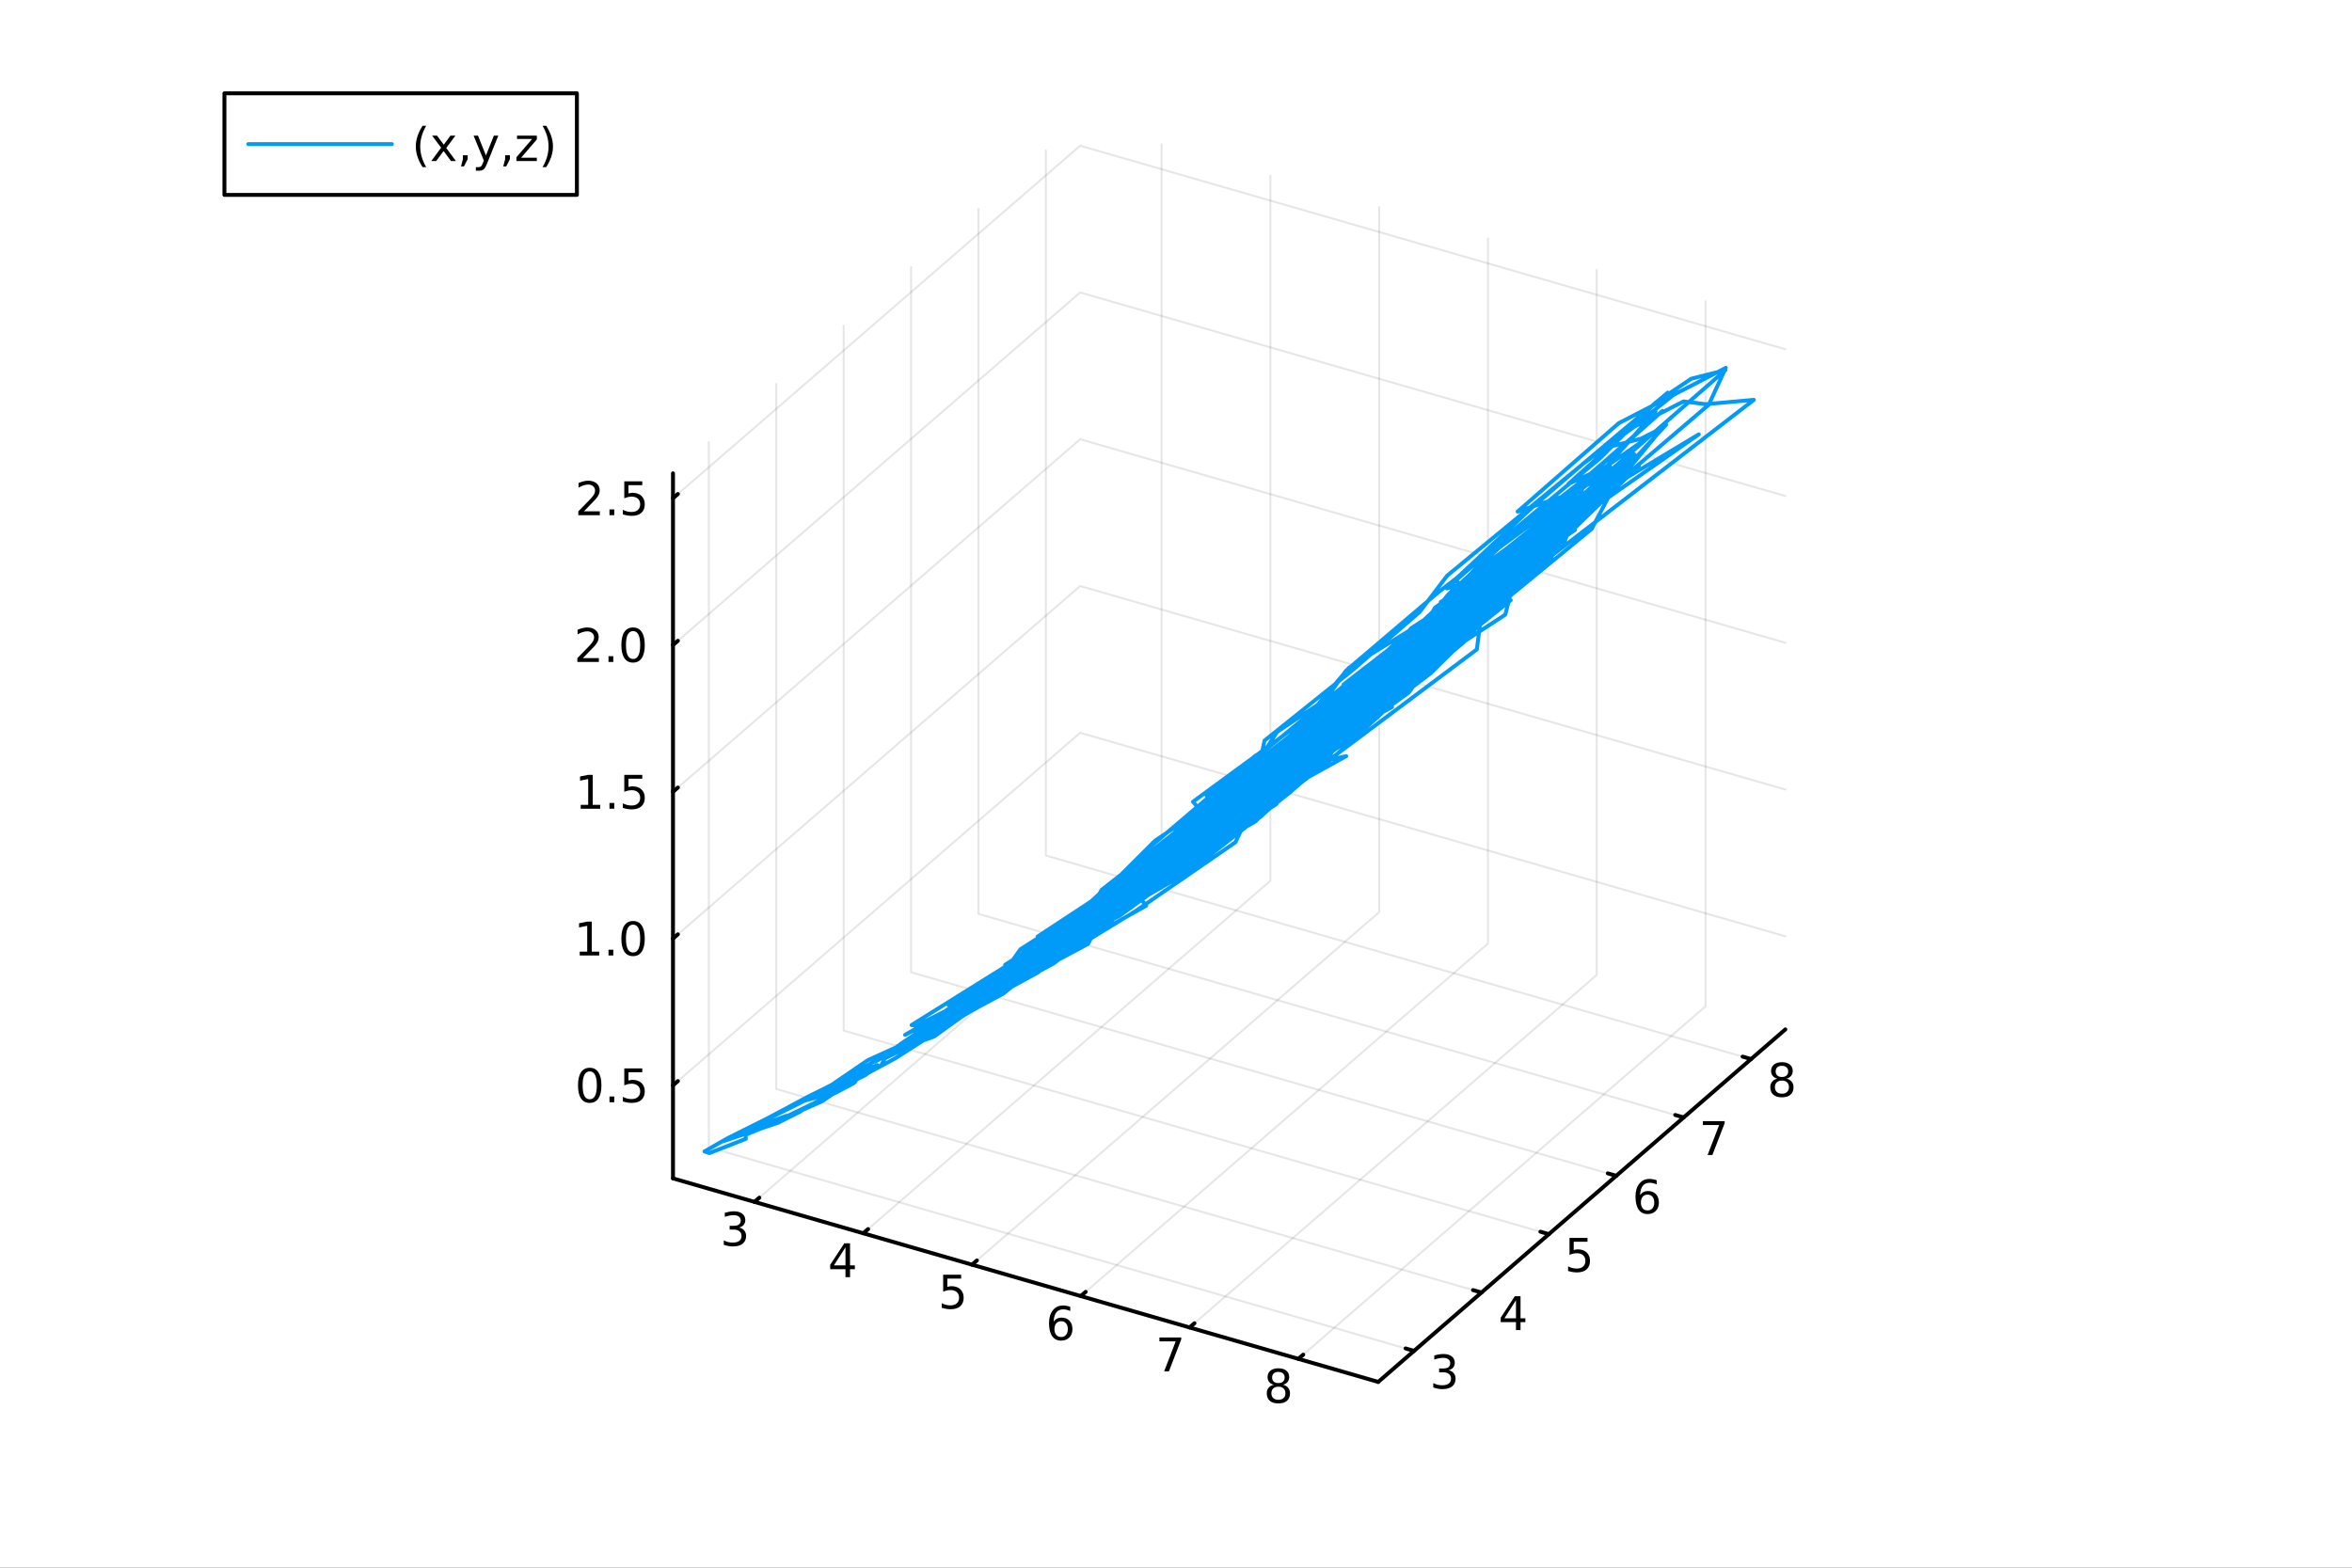 <?xml version="1.0" encoding="utf-8"?>
<svg xmlns="http://www.w3.org/2000/svg" xmlns:xlink="http://www.w3.org/1999/xlink" width="600" height="400" viewBox="0 0 2400 1600">
<rect x="0" y="0" width="2400" height="1600" fill="#333333" stroke="none"/>
<defs>
  <clipPath id="clip540">
    <rect x="0" y="0" width="2400" height="1600"/>
  </clipPath>
</defs>
<path clip-path="url(#clip540)" d="M0 1600 L2400 1600 L2400 0 L0 0  Z" fill="#ffffff" fill-rule="evenodd" fill-opacity="1"/>
<defs>
  <clipPath id="clip541">
    <rect x="480" y="0" width="1681" height="1600"/>
  </clipPath>
</defs>
<defs>
  <clipPath id="clip542">
    <rect x="155" y="47" width="2198" height="1440"/>
  </clipPath>
</defs>
<path clip-path="url(#clip542)" d="M-782.26 2218.76 L-782.26 1980.5 L-654.087 1861.38 L-432.084 1930.16 L-432.084 2168.41 L-560.258 2287.54 L-782.26 2218.76  Z" fill="#ffffff" fill-rule="evenodd" fill-opacity="1"/>
<polyline clip-path="url(#clip542)" style="stroke:#000000; stroke-linecap:round; stroke-linejoin:round; stroke-width:2; stroke-opacity:0.1; fill:none" points="769.839,1226.67 1185.3,866.873 1185.3,147.271 "/>
<polyline clip-path="url(#clip542)" style="stroke:#000000; stroke-linecap:round; stroke-linejoin:round; stroke-width:2; stroke-opacity:0.1; fill:none" points="880.84,1258.72 1296.3,898.916 1296.3,179.314 "/>
<polyline clip-path="url(#clip542)" style="stroke:#000000; stroke-linecap:round; stroke-linejoin:round; stroke-width:2; stroke-opacity:0.1; fill:none" points="991.842,1290.76 1407.3,930.959 1407.3,211.358 "/>
<polyline clip-path="url(#clip542)" style="stroke:#000000; stroke-linecap:round; stroke-linejoin:round; stroke-width:2; stroke-opacity:0.1; fill:none" points="1102.84,1322.8 1518.31,963.003 1518.31,243.401 "/>
<polyline clip-path="url(#clip542)" style="stroke:#000000; stroke-linecap:round; stroke-linejoin:round; stroke-width:2; stroke-opacity:0.1; fill:none" points="1213.84,1354.85 1629.31,995.046 1629.31,275.444 "/>
<polyline clip-path="url(#clip542)" style="stroke:#000000; stroke-linecap:round; stroke-linejoin:round; stroke-width:2; stroke-opacity:0.1; fill:none" points="1324.84,1386.89 1740.31,1027.09 1740.31,307.487 "/>
<polyline clip-path="url(#clip542)" style="stroke:#000000; stroke-linecap:round; stroke-linejoin:round; stroke-width:2; stroke-opacity:0.1; fill:none" points="1442.92,1378.72 723.321,1170.99 723.321,451.389 "/>
<polyline clip-path="url(#clip542)" style="stroke:#000000; stroke-linecap:round; stroke-linejoin:round; stroke-width:2; stroke-opacity:0.1; fill:none" points="1511.7,1319.16 792.101,1111.43 792.101,391.825 "/>
<polyline clip-path="url(#clip542)" style="stroke:#000000; stroke-linecap:round; stroke-linejoin:round; stroke-width:2; stroke-opacity:0.1; fill:none" points="1580.48,1259.59 860.88,1051.86 860.88,332.26 "/>
<polyline clip-path="url(#clip542)" style="stroke:#000000; stroke-linecap:round; stroke-linejoin:round; stroke-width:2; stroke-opacity:0.1; fill:none" points="1649.26,1200.03 929.659,992.298 929.659,272.696 "/>
<polyline clip-path="url(#clip542)" style="stroke:#000000; stroke-linecap:round; stroke-linejoin:round; stroke-width:2; stroke-opacity:0.1; fill:none" points="1718.04,1140.46 998.438,932.733 998.438,213.132 "/>
<polyline clip-path="url(#clip542)" style="stroke:#000000; stroke-linecap:round; stroke-linejoin:round; stroke-width:2; stroke-opacity:0.1; fill:none" points="1786.82,1080.9 1067.22,873.169 1067.22,153.567 "/>
<polyline clip-path="url(#clip542)" style="stroke:#000000; stroke-linecap:round; stroke-linejoin:round; stroke-width:2; stroke-opacity:0.1; fill:none" points="686.728,1107.69 1102.19,747.89 1821.79,955.621 "/>
<polyline clip-path="url(#clip542)" style="stroke:#000000; stroke-linecap:round; stroke-linejoin:round; stroke-width:2; stroke-opacity:0.1; fill:none" points="686.728,957.898 1102.19,598.098 1821.79,805.829 "/>
<polyline clip-path="url(#clip542)" style="stroke:#000000; stroke-linecap:round; stroke-linejoin:round; stroke-width:2; stroke-opacity:0.1; fill:none" points="686.728,808.106 1102.19,448.305 1821.79,656.036 "/>
<polyline clip-path="url(#clip542)" style="stroke:#000000; stroke-linecap:round; stroke-linejoin:round; stroke-width:2; stroke-opacity:0.1; fill:none" points="686.728,658.313 1102.19,298.512 1821.79,506.244 "/>
<polyline clip-path="url(#clip542)" style="stroke:#000000; stroke-linecap:round; stroke-linejoin:round; stroke-width:2; stroke-opacity:0.1; fill:none" points="686.728,508.521 1102.19,148.72 1821.79,356.451 "/>
<polyline clip-path="url(#clip540)" style="stroke:#000000; stroke-linecap:round; stroke-linejoin:round; stroke-width:4; stroke-opacity:1; fill:none" points="686.728,1202.68 1406.33,1410.41 "/>
<polyline clip-path="url(#clip540)" style="stroke:#000000; stroke-linecap:round; stroke-linejoin:round; stroke-width:4; stroke-opacity:1; fill:none" points="769.839,1226.67 774.825,1222.36 "/>
<polyline clip-path="url(#clip540)" style="stroke:#000000; stroke-linecap:round; stroke-linejoin:round; stroke-width:4; stroke-opacity:1; fill:none" points="880.84,1258.72 885.826,1254.4 "/>
<polyline clip-path="url(#clip540)" style="stroke:#000000; stroke-linecap:round; stroke-linejoin:round; stroke-width:4; stroke-opacity:1; fill:none" points="991.842,1290.76 996.827,1286.44 "/>
<polyline clip-path="url(#clip540)" style="stroke:#000000; stroke-linecap:round; stroke-linejoin:round; stroke-width:4; stroke-opacity:1; fill:none" points="1102.84,1322.8 1107.83,1318.49 "/>
<polyline clip-path="url(#clip540)" style="stroke:#000000; stroke-linecap:round; stroke-linejoin:round; stroke-width:4; stroke-opacity:1; fill:none" points="1213.84,1354.85 1218.83,1350.53 "/>
<polyline clip-path="url(#clip540)" style="stroke:#000000; stroke-linecap:round; stroke-linejoin:round; stroke-width:4; stroke-opacity:1; fill:none" points="1324.84,1386.89 1329.83,1382.57 "/>
<path clip-path="url(#clip540)" d="M754.187 1252.83 Q757.543 1253.55 759.418 1255.82 Q761.316 1258.08 761.316 1261.42 Q761.316 1266.53 757.798 1269.33 Q754.279 1272.14 747.798 1272.14 Q745.622 1272.14 743.307 1271.7 Q741.016 1271.28 738.562 1270.42 L738.562 1265.91 Q740.506 1267.04 742.821 1267.62 Q745.136 1268.2 747.659 1268.2 Q752.057 1268.2 754.349 1266.46 Q756.664 1264.73 756.664 1261.42 Q756.664 1258.36 754.511 1256.65 Q752.381 1254.91 748.562 1254.91 L744.534 1254.91 L744.534 1251.07 L748.747 1251.07 Q752.196 1251.07 754.025 1249.7 Q755.854 1248.32 755.854 1245.72 Q755.854 1243.06 753.955 1241.65 Q752.08 1240.21 748.562 1240.21 Q746.641 1240.21 744.442 1240.63 Q742.242 1241.05 739.604 1241.93 L739.604 1237.76 Q742.266 1237.02 744.58 1236.65 Q746.918 1236.28 748.979 1236.28 Q754.303 1236.28 757.404 1238.71 Q760.506 1241.12 760.506 1245.24 Q760.506 1248.11 758.863 1250.1 Q757.219 1252.07 754.187 1252.83 Z" fill="#000000" fill-rule="nonzero" fill-opacity="1" /><path clip-path="url(#clip540)" d="M862.734 1273.02 L850.929 1291.47 L862.734 1291.47 L862.734 1273.02 M861.507 1268.95 L867.387 1268.95 L867.387 1291.47 L872.318 1291.47 L872.318 1295.36 L867.387 1295.36 L867.387 1303.51 L862.734 1303.51 L862.734 1295.36 L847.132 1295.36 L847.132 1290.85 L861.507 1268.95 Z" fill="#000000" fill-rule="nonzero" fill-opacity="1" /><path clip-path="url(#clip540)" d="M962.416 1300.99 L980.772 1300.99 L980.772 1304.93 L966.698 1304.93 L966.698 1313.4 Q967.717 1313.05 968.735 1312.89 Q969.754 1312.7 970.772 1312.7 Q976.559 1312.7 979.939 1315.87 Q983.319 1319.05 983.319 1324.46 Q983.319 1330.04 979.846 1333.14 Q976.374 1336.22 970.055 1336.22 Q967.879 1336.22 965.61 1335.85 Q963.365 1335.48 960.958 1334.74 L960.958 1330.04 Q963.041 1331.18 965.263 1331.73 Q967.485 1332.29 969.962 1332.29 Q973.967 1332.29 976.305 1330.18 Q978.643 1328.07 978.643 1324.46 Q978.643 1320.85 976.305 1318.74 Q973.967 1316.64 969.962 1316.64 Q968.087 1316.64 966.212 1317.06 Q964.36 1317.47 962.416 1318.35 L962.416 1300.99 Z" fill="#000000" fill-rule="nonzero" fill-opacity="1" /><path clip-path="url(#clip540)" d="M1082.79 1348.45 Q1079.64 1348.45 1077.79 1350.6 Q1075.96 1352.76 1075.96 1356.51 Q1075.96 1360.23 1077.79 1362.41 Q1079.64 1364.56 1082.79 1364.56 Q1085.94 1364.56 1087.77 1362.41 Q1089.62 1360.23 1089.62 1356.51 Q1089.62 1352.76 1087.77 1350.6 Q1085.94 1348.45 1082.79 1348.45 M1092.07 1333.8 L1092.07 1338.06 Q1090.32 1337.22 1088.51 1336.78 Q1086.73 1336.34 1084.97 1336.34 Q1080.34 1336.34 1077.88 1339.47 Q1075.45 1342.59 1075.11 1348.91 Q1076.47 1346.9 1078.53 1345.83 Q1080.59 1344.75 1083.07 1344.75 Q1088.28 1344.75 1091.29 1347.92 Q1094.32 1351.07 1094.32 1356.51 Q1094.32 1361.83 1091.17 1365.05 Q1088.02 1368.26 1082.79 1368.26 Q1076.8 1368.26 1073.63 1363.68 Q1070.45 1359.08 1070.45 1350.35 Q1070.45 1342.15 1074.34 1337.29 Q1078.23 1332.41 1084.78 1332.41 Q1086.54 1332.41 1088.32 1332.76 Q1090.13 1333.1 1092.07 1333.8 Z" fill="#000000" fill-rule="nonzero" fill-opacity="1" /><path clip-path="url(#clip540)" d="M1183.1 1365.08 L1205.32 1365.08 L1205.32 1367.07 L1192.77 1399.64 L1187.89 1399.64 L1199.7 1369.01 L1183.1 1369.01 L1183.1 1365.08 Z" fill="#000000" fill-rule="nonzero" fill-opacity="1" /><path clip-path="url(#clip540)" d="M1304.47 1415.27 Q1301.14 1415.27 1299.22 1417.05 Q1297.32 1418.83 1297.32 1421.96 Q1297.32 1425.08 1299.22 1426.87 Q1301.14 1428.65 1304.47 1428.65 Q1307.8 1428.65 1309.72 1426.87 Q1311.65 1425.06 1311.65 1421.96 Q1311.65 1418.83 1309.72 1417.05 Q1307.83 1415.27 1304.47 1415.27 M1299.79 1413.28 Q1296.78 1412.54 1295.1 1410.48 Q1293.43 1408.42 1293.43 1405.45 Q1293.43 1401.31 1296.37 1398.9 Q1299.33 1396.5 1304.47 1396.5 Q1309.63 1396.5 1312.57 1398.9 Q1315.51 1401.31 1315.51 1405.45 Q1315.51 1408.42 1313.82 1410.48 Q1312.16 1412.54 1309.17 1413.28 Q1312.55 1414.06 1314.42 1416.36 Q1316.32 1418.65 1316.32 1421.96 Q1316.32 1426.98 1313.24 1429.67 Q1310.19 1432.35 1304.47 1432.35 Q1298.75 1432.35 1295.67 1429.67 Q1292.62 1426.98 1292.62 1421.96 Q1292.62 1418.65 1294.52 1416.36 Q1296.41 1414.06 1299.79 1413.28 M1298.08 1405.89 Q1298.08 1408.58 1299.75 1410.08 Q1301.44 1411.59 1304.47 1411.59 Q1307.48 1411.59 1309.17 1410.08 Q1310.88 1408.58 1310.88 1405.89 Q1310.88 1403.21 1309.17 1401.7 Q1307.48 1400.2 1304.47 1400.2 Q1301.44 1400.2 1299.75 1401.7 Q1298.08 1403.21 1298.08 1405.89 Z" fill="#000000" fill-rule="nonzero" fill-opacity="1" /><polyline clip-path="url(#clip540)" style="stroke:#000000; stroke-linecap:round; stroke-linejoin:round; stroke-width:4; stroke-opacity:1; fill:none" points="1406.33,1410.41 1821.79,1050.61 "/>
<polyline clip-path="url(#clip540)" style="stroke:#000000; stroke-linecap:round; stroke-linejoin:round; stroke-width:4; stroke-opacity:1; fill:none" points="1442.92,1378.72 1434.29,1376.23 "/>
<polyline clip-path="url(#clip540)" style="stroke:#000000; stroke-linecap:round; stroke-linejoin:round; stroke-width:4; stroke-opacity:1; fill:none" points="1511.7,1319.16 1503.07,1316.67 "/>
<polyline clip-path="url(#clip540)" style="stroke:#000000; stroke-linecap:round; stroke-linejoin:round; stroke-width:4; stroke-opacity:1; fill:none" points="1580.48,1259.59 1571.85,1257.1 "/>
<polyline clip-path="url(#clip540)" style="stroke:#000000; stroke-linecap:round; stroke-linejoin:round; stroke-width:4; stroke-opacity:1; fill:none" points="1649.26,1200.03 1640.63,1197.54 "/>
<polyline clip-path="url(#clip540)" style="stroke:#000000; stroke-linecap:round; stroke-linejoin:round; stroke-width:4; stroke-opacity:1; fill:none" points="1718.04,1140.46 1709.4,1137.97 "/>
<polyline clip-path="url(#clip540)" style="stroke:#000000; stroke-linecap:round; stroke-linejoin:round; stroke-width:4; stroke-opacity:1; fill:none" points="1786.82,1080.9 1778.18,1078.41 "/>
<path clip-path="url(#clip540)" d="M1478.16 1398.46 Q1481.51 1399.18 1483.39 1401.45 Q1485.28 1403.72 1485.28 1407.05 Q1485.28 1412.17 1481.77 1414.97 Q1478.25 1417.77 1471.77 1417.77 Q1469.59 1417.77 1467.28 1417.33 Q1464.98 1416.91 1462.53 1416.06 L1462.53 1411.54 Q1464.47 1412.68 1466.79 1413.26 Q1469.1 1413.83 1471.63 1413.83 Q1476.03 1413.83 1478.32 1412.1 Q1480.63 1410.36 1480.63 1407.05 Q1480.63 1404 1478.48 1402.28 Q1476.35 1400.55 1472.53 1400.55 L1468.5 1400.55 L1468.5 1396.7 L1472.72 1396.7 Q1476.16 1396.7 1477.99 1395.34 Q1479.82 1393.95 1479.82 1391.36 Q1479.82 1388.7 1477.92 1387.28 Q1476.05 1385.85 1472.53 1385.85 Q1470.61 1385.85 1468.41 1386.26 Q1466.21 1386.68 1463.57 1387.56 L1463.57 1383.39 Q1466.23 1382.65 1468.55 1382.28 Q1470.89 1381.91 1472.95 1381.91 Q1478.27 1381.91 1481.37 1384.34 Q1484.47 1386.75 1484.47 1390.87 Q1484.47 1393.74 1482.83 1395.73 Q1481.19 1397.7 1478.16 1398.46 Z" fill="#000000" fill-rule="nonzero" fill-opacity="1" /><path clip-path="url(#clip540)" d="M1546.91 1327.05 L1535.11 1345.5 L1546.91 1345.5 L1546.91 1327.05 M1545.68 1322.97 L1551.56 1322.97 L1551.56 1345.5 L1556.49 1345.5 L1556.49 1349.39 L1551.56 1349.39 L1551.56 1357.53 L1546.91 1357.53 L1546.91 1349.39 L1531.31 1349.39 L1531.31 1344.87 L1545.68 1322.97 Z" fill="#000000" fill-rule="nonzero" fill-opacity="1" /><path clip-path="url(#clip540)" d="M1601.55 1263.41 L1619.9 1263.41 L1619.9 1267.34 L1605.83 1267.34 L1605.83 1275.82 Q1606.85 1275.47 1607.87 1275.31 Q1608.88 1275.12 1609.9 1275.12 Q1615.69 1275.12 1619.07 1278.29 Q1622.45 1281.46 1622.45 1286.88 Q1622.45 1292.46 1618.98 1295.56 Q1615.5 1298.64 1609.19 1298.64 Q1607.01 1298.64 1604.74 1298.27 Q1602.5 1297.9 1600.09 1297.16 L1600.09 1292.46 Q1602.17 1293.59 1604.39 1294.15 Q1606.62 1294.7 1609.09 1294.7 Q1613.1 1294.7 1615.44 1292.6 Q1617.77 1290.49 1617.77 1286.88 Q1617.77 1283.27 1615.44 1281.16 Q1613.1 1279.06 1609.09 1279.06 Q1607.22 1279.06 1605.34 1279.47 Q1603.49 1279.89 1601.55 1280.77 L1601.55 1263.41 Z" fill="#000000" fill-rule="nonzero" fill-opacity="1" /><path clip-path="url(#clip540)" d="M1681.21 1219.26 Q1678.06 1219.26 1676.21 1221.41 Q1674.38 1223.57 1674.38 1227.32 Q1674.38 1231.04 1676.21 1233.22 Q1678.06 1235.37 1681.21 1235.37 Q1684.35 1235.37 1686.18 1233.22 Q1688.03 1231.04 1688.03 1227.32 Q1688.03 1223.57 1686.18 1221.41 Q1684.35 1219.26 1681.21 1219.26 M1690.49 1204.61 L1690.49 1208.87 Q1688.73 1208.03 1686.92 1207.59 Q1685.14 1207.15 1683.38 1207.15 Q1678.75 1207.15 1676.3 1210.28 Q1673.87 1213.4 1673.52 1219.72 Q1674.89 1217.71 1676.95 1216.65 Q1679.01 1215.56 1681.48 1215.56 Q1686.69 1215.56 1689.7 1218.73 Q1692.73 1221.88 1692.73 1227.32 Q1692.73 1232.64 1689.58 1235.86 Q1686.44 1239.08 1681.21 1239.08 Q1675.21 1239.08 1672.04 1234.49 Q1668.87 1229.89 1668.87 1221.16 Q1668.87 1212.96 1672.76 1208.1 Q1676.65 1203.22 1683.2 1203.22 Q1684.96 1203.22 1686.74 1203.57 Q1688.54 1203.91 1690.49 1204.61 Z" fill="#000000" fill-rule="nonzero" fill-opacity="1" /><path clip-path="url(#clip540)" d="M1737.65 1144.28 L1759.87 1144.28 L1759.87 1146.27 L1747.32 1178.84 L1742.44 1178.84 L1754.24 1148.22 L1737.65 1148.22 L1737.65 1144.28 Z" fill="#000000" fill-rule="nonzero" fill-opacity="1" /><path clip-path="url(#clip540)" d="M1818.28 1102.86 Q1814.94 1102.86 1813.02 1104.65 Q1811.12 1106.43 1811.12 1109.55 Q1811.12 1112.68 1813.02 1114.46 Q1814.94 1116.24 1818.28 1116.24 Q1821.61 1116.24 1823.53 1114.46 Q1825.45 1112.66 1825.45 1109.55 Q1825.45 1106.43 1823.53 1104.65 Q1821.63 1102.86 1818.28 1102.86 M1813.6 1100.87 Q1810.59 1100.13 1808.9 1098.07 Q1807.24 1096.01 1807.24 1093.05 Q1807.24 1088.91 1810.18 1086.5 Q1813.14 1084.09 1818.28 1084.09 Q1823.44 1084.09 1826.38 1086.5 Q1829.32 1088.91 1829.32 1093.05 Q1829.32 1096.01 1827.63 1098.07 Q1825.96 1100.13 1822.98 1100.87 Q1826.36 1101.66 1828.23 1103.95 Q1830.13 1106.24 1830.13 1109.55 Q1830.13 1114.58 1827.05 1117.26 Q1823.99 1119.95 1818.28 1119.95 Q1812.56 1119.95 1809.48 1117.26 Q1806.43 1114.58 1806.43 1109.55 Q1806.43 1106.24 1808.32 1103.95 Q1810.22 1101.66 1813.6 1100.87 M1811.89 1093.49 Q1811.89 1096.17 1813.56 1097.68 Q1815.25 1099.18 1818.28 1099.18 Q1821.29 1099.18 1822.98 1097.68 Q1824.69 1096.17 1824.69 1093.49 Q1824.69 1090.8 1822.98 1089.3 Q1821.29 1087.79 1818.28 1087.79 Q1815.25 1087.79 1813.56 1089.3 Q1811.89 1090.8 1811.89 1093.49 Z" fill="#000000" fill-rule="nonzero" fill-opacity="1" /><polyline clip-path="url(#clip540)" style="stroke:#000000; stroke-linecap:round; stroke-linejoin:round; stroke-width:4; stroke-opacity:1; fill:none" points="686.728,1202.68 686.728,483.08 "/>
<polyline clip-path="url(#clip540)" style="stroke:#000000; stroke-linecap:round; stroke-linejoin:round; stroke-width:4; stroke-opacity:1; fill:none" points="686.728,1107.69 691.714,1103.37 "/>
<polyline clip-path="url(#clip540)" style="stroke:#000000; stroke-linecap:round; stroke-linejoin:round; stroke-width:4; stroke-opacity:1; fill:none" points="686.728,957.898 691.714,953.581 "/>
<polyline clip-path="url(#clip540)" style="stroke:#000000; stroke-linecap:round; stroke-linejoin:round; stroke-width:4; stroke-opacity:1; fill:none" points="686.728,808.106 691.714,803.788 "/>
<polyline clip-path="url(#clip540)" style="stroke:#000000; stroke-linecap:round; stroke-linejoin:round; stroke-width:4; stroke-opacity:1; fill:none" points="686.728,658.313 691.714,653.996 "/>
<polyline clip-path="url(#clip540)" style="stroke:#000000; stroke-linecap:round; stroke-linejoin:round; stroke-width:4; stroke-opacity:1; fill:none" points="686.728,508.521 691.714,504.203 "/>
<path clip-path="url(#clip540)" d="M601.748 1093.49 Q598.137 1093.49 596.308 1097.05 Q594.503 1100.6 594.503 1107.73 Q594.503 1114.83 596.308 1118.4 Q598.137 1121.94 601.748 1121.94 Q605.382 1121.94 607.188 1118.4 Q609.017 1114.83 609.017 1107.73 Q609.017 1100.6 607.188 1097.05 Q605.382 1093.49 601.748 1093.49 M601.748 1089.79 Q607.558 1089.79 610.614 1094.39 Q613.692 1098.98 613.692 1107.73 Q613.692 1116.45 610.614 1121.06 Q607.558 1125.64 601.748 1125.64 Q595.938 1125.64 592.859 1121.06 Q589.804 1116.45 589.804 1107.73 Q589.804 1098.98 592.859 1094.39 Q595.938 1089.79 601.748 1089.79 Z" fill="#000000" fill-rule="nonzero" fill-opacity="1" /><path clip-path="url(#clip540)" d="M621.91 1119.09 L626.794 1119.09 L626.794 1124.97 L621.91 1124.97 L621.91 1119.09 Z" fill="#000000" fill-rule="nonzero" fill-opacity="1" /><path clip-path="url(#clip540)" d="M637.026 1090.41 L655.382 1090.41 L655.382 1094.35 L641.308 1094.35 L641.308 1102.82 Q642.327 1102.47 643.345 1102.31 Q644.364 1102.12 645.382 1102.12 Q651.169 1102.12 654.549 1105.3 Q657.928 1108.47 657.928 1113.88 Q657.928 1119.46 654.456 1122.56 Q650.984 1125.64 644.664 1125.64 Q642.489 1125.64 640.22 1125.27 Q637.975 1124.9 635.567 1124.16 L635.567 1119.46 Q637.651 1120.6 639.873 1121.15 Q642.095 1121.71 644.572 1121.71 Q648.576 1121.71 650.914 1119.6 Q653.252 1117.49 653.252 1113.88 Q653.252 1110.27 650.914 1108.17 Q648.576 1106.06 644.572 1106.06 Q642.697 1106.06 640.822 1106.48 Q638.97 1106.89 637.026 1107.77 L637.026 1090.41 Z" fill="#000000" fill-rule="nonzero" fill-opacity="1" /><path clip-path="url(#clip540)" d="M591.563 971.243 L599.202 971.243 L599.202 944.878 L590.892 946.544 L590.892 942.285 L599.155 940.618 L603.831 940.618 L603.831 971.243 L611.47 971.243 L611.47 975.178 L591.563 975.178 L591.563 971.243 Z" fill="#000000" fill-rule="nonzero" fill-opacity="1" /><path clip-path="url(#clip540)" d="M620.915 969.299 L625.799 969.299 L625.799 975.178 L620.915 975.178 L620.915 969.299 Z" fill="#000000" fill-rule="nonzero" fill-opacity="1" /><path clip-path="url(#clip540)" d="M645.984 943.697 Q642.373 943.697 640.544 947.262 Q638.739 950.804 638.739 957.933 Q638.739 965.04 640.544 968.604 Q642.373 972.146 645.984 972.146 Q649.618 972.146 651.424 968.604 Q653.252 965.04 653.252 957.933 Q653.252 950.804 651.424 947.262 Q649.618 943.697 645.984 943.697 M645.984 939.993 Q651.794 939.993 654.85 944.6 Q657.928 949.183 657.928 957.933 Q657.928 966.66 654.85 971.266 Q651.794 975.85 645.984 975.85 Q640.174 975.85 637.095 971.266 Q634.04 966.66 634.04 957.933 Q634.04 949.183 637.095 944.6 Q640.174 939.993 645.984 939.993 Z" fill="#000000" fill-rule="nonzero" fill-opacity="1" /><path clip-path="url(#clip540)" d="M592.558 821.451 L600.197 821.451 L600.197 795.085 L591.887 796.752 L591.887 792.493 L600.151 790.826 L604.827 790.826 L604.827 821.451 L612.466 821.451 L612.466 825.386 L592.558 825.386 L592.558 821.451 Z" fill="#000000" fill-rule="nonzero" fill-opacity="1" /><path clip-path="url(#clip540)" d="M621.91 819.506 L626.794 819.506 L626.794 825.386 L621.91 825.386 L621.91 819.506 Z" fill="#000000" fill-rule="nonzero" fill-opacity="1" /><path clip-path="url(#clip540)" d="M637.026 790.826 L655.382 790.826 L655.382 794.761 L641.308 794.761 L641.308 803.233 Q642.327 802.886 643.345 802.724 Q644.364 802.539 645.382 802.539 Q651.169 802.539 654.549 805.71 Q657.928 808.881 657.928 814.298 Q657.928 819.877 654.456 822.979 Q650.984 826.057 644.664 826.057 Q642.489 826.057 640.22 825.687 Q637.975 825.317 635.567 824.576 L635.567 819.877 Q637.651 821.011 639.873 821.567 Q642.095 822.122 644.572 822.122 Q648.576 822.122 650.914 820.016 Q653.252 817.909 653.252 814.298 Q653.252 810.687 650.914 808.58 Q648.576 806.474 644.572 806.474 Q642.697 806.474 640.822 806.891 Q638.97 807.307 637.026 808.187 L637.026 790.826 Z" fill="#000000" fill-rule="nonzero" fill-opacity="1" /><path clip-path="url(#clip540)" d="M594.78 671.658 L611.1 671.658 L611.1 675.593 L589.156 675.593 L589.156 671.658 Q591.818 668.904 596.401 664.274 Q601.007 659.621 602.188 658.279 Q604.433 655.756 605.313 654.019 Q606.216 652.26 606.216 650.57 Q606.216 647.816 604.271 646.08 Q602.35 644.344 599.248 644.344 Q597.049 644.344 594.595 645.107 Q592.165 645.871 589.387 647.422 L589.387 642.7 Q592.211 641.566 594.665 640.987 Q597.118 640.408 599.155 640.408 Q604.526 640.408 607.72 643.094 Q610.915 645.779 610.915 650.269 Q610.915 652.399 610.104 654.32 Q609.317 656.219 607.211 658.811 Q606.632 659.482 603.53 662.7 Q600.429 665.894 594.78 671.658 Z" fill="#000000" fill-rule="nonzero" fill-opacity="1" /><path clip-path="url(#clip540)" d="M620.915 669.714 L625.799 669.714 L625.799 675.593 L620.915 675.593 L620.915 669.714 Z" fill="#000000" fill-rule="nonzero" fill-opacity="1" /><path clip-path="url(#clip540)" d="M645.984 644.112 Q642.373 644.112 640.544 647.677 Q638.739 651.219 638.739 658.348 Q638.739 665.455 640.544 669.019 Q642.373 672.561 645.984 672.561 Q649.618 672.561 651.424 669.019 Q653.252 665.455 653.252 658.348 Q653.252 651.219 651.424 647.677 Q649.618 644.112 645.984 644.112 M645.984 640.408 Q651.794 640.408 654.85 645.015 Q657.928 649.598 657.928 658.348 Q657.928 667.075 654.85 671.681 Q651.794 676.265 645.984 676.265 Q640.174 676.265 637.095 671.681 Q634.04 667.075 634.04 658.348 Q634.04 649.598 637.095 645.015 Q640.174 640.408 645.984 640.408 Z" fill="#000000" fill-rule="nonzero" fill-opacity="1" /><path clip-path="url(#clip540)" d="M595.776 521.866 L612.095 521.866 L612.095 525.801 L590.151 525.801 L590.151 521.866 Q592.813 519.111 597.396 514.481 Q602.003 509.829 603.183 508.486 Q605.429 505.963 606.308 504.227 Q607.211 502.468 607.211 500.778 Q607.211 498.023 605.267 496.287 Q603.345 494.551 600.243 494.551 Q598.044 494.551 595.591 495.315 Q593.16 496.079 590.382 497.63 L590.382 492.908 Q593.206 491.773 595.66 491.195 Q598.114 490.616 600.151 490.616 Q605.521 490.616 608.716 493.301 Q611.91 495.986 611.91 500.477 Q611.91 502.607 611.1 504.528 Q610.313 506.426 608.206 509.019 Q607.628 509.69 604.526 512.907 Q601.424 516.102 595.776 521.866 Z" fill="#000000" fill-rule="nonzero" fill-opacity="1" /><path clip-path="url(#clip540)" d="M621.91 519.921 L626.794 519.921 L626.794 525.801 L621.91 525.801 L621.91 519.921 Z" fill="#000000" fill-rule="nonzero" fill-opacity="1" /><path clip-path="url(#clip540)" d="M637.026 491.241 L655.382 491.241 L655.382 495.176 L641.308 495.176 L641.308 503.648 Q642.327 503.301 643.345 503.139 Q644.364 502.954 645.382 502.954 Q651.169 502.954 654.549 506.125 Q657.928 509.296 657.928 514.713 Q657.928 520.292 654.456 523.393 Q650.984 526.472 644.664 526.472 Q642.489 526.472 640.22 526.102 Q637.975 525.731 635.567 524.991 L635.567 520.292 Q637.651 521.426 639.873 521.981 Q642.095 522.537 644.572 522.537 Q648.576 522.537 650.914 520.431 Q653.252 518.324 653.252 514.713 Q653.252 511.102 650.914 508.995 Q648.576 506.889 644.572 506.889 Q642.697 506.889 640.822 507.306 Q638.97 507.722 637.026 508.602 L637.026 491.241 Z" fill="#000000" fill-rule="nonzero" fill-opacity="1" /><polyline clip-path="url(#clip542)" style="stroke:#009af9; stroke-linecap:round; stroke-linejoin:round; stroke-width:4; stroke-opacity:1; fill:none" points="1165.99,895.158 1169.31,893.712 1169.43,893.785 1163.08,897.032 1169.73,893.958 1164.01,896.914 1162.73,897.771 1164.57,897.126 1170.93,894.283 1164.28,897.788 1146.8,906.681 1170.8,895.449 1167.71,897.345 1162.23,900.369 1166.59,898.665 1163.81,900.395 1161.08,902.212 1161.3,902.56 1153.67,906.699 1152.81,907.725 1161.48,904.281 1182.52,894.069 1172.38,898.613 1185.48,892.274 1188.03,890.137 1219.87,873.132 1244.93,855.982 1283.16,830.828 1286.55,822.086 1320.37,795.736 1271.08,819.003 1208.93,854.758 1209.24,860.98 1205.7,865.902 1122.03,913.426 1131.49,913.829 1131.37,920.876 1202.29,877.639 1235,849.622 1207.97,867.095 1179.53,886.816 1106.36,940.346 1063.14,965.416 1073.23,959.706 1054.35,975.528 1048.72,976.795 1067.78,969.728 1029.24,998.053 1039.67,995.636 1017.93,1004.22 1021.23,1009.91 1115.11,947.293 1108.04,950.334 1008.84,1011.76 1037.05,994.845 978.352,1029.59 989.686,1025.99 1073.48,977.001 1105.99,951.949 1052.42,980.93 1004.8,1007.6 1021.18,1000.71 1150.61,918.469 1302.3,820.773 1314.72,796.436 1297.7,789.255 1285.74,797.126 1335.42,763.077 1425.91,703.283 1318.83,777.296 1358.58,733.573 1401.43,703.022 1468.9,638.36 1355.56,723.173 1384.32,711.618 1441.57,671.782 1467.36,659.226 1558.35,573.178 1426.84,664.766 1512.2,605.023 1371.53,727.048 1458.53,669.459 1522.53,626.687 1432.63,670.368 1462.55,653.231 1549.36,579.475 1596.5,533.501 1633.08,486.069 1642.98,476.116 1499.83,589.628 1565.89,554.491 1546.83,556.428 1580.82,540.32 1535.26,566.258 1591.28,532.469 1568.77,537.135 1516.41,585.878 1396.85,683.104 1364.93,714.332 1285.88,777.816 1310,774.183 1320.32,774.427 1384.88,735.505 1307.34,776.737 1296.47,791.921 1320.32,779.882 1312.27,785.777 1207.11,861.015 1165.6,894.012 1161.35,903.32 1167.72,900.423 1131.96,920.842 1183.84,892.957 1117.1,933.566 1174.11,901.072 1170.8,891.881 1152.52,896.8 1091.76,944.933 1080.93,952.188 930.164,1046.22 949.33,1047.41 940.234,1054.52 928.092,1062.43 972.571,1039.8 973.522,1039.75 1013.41,1016.33 1108.81,956.792 1078.42,967.745 1053.21,981.255 1095.68,951.757 1092.48,953.121 1074.97,968.584 1126.05,937.9 1163.6,891.881 1168.1,893.049 1210.16,859.039 1148.69,903.395 1168.85,890.031 1199.83,870.75 1215.02,867.055 1147.38,898.389 1229.23,854.415 1339.01,775.859 1267.46,820.482 1262.46,802.837 1232.88,834.522 1184.83,865.818 1183.4,864.345 1306.66,767.848 1262.64,797.543 1234.38,836.741 1255.03,828.616 1315.49,786.389 1367.44,753.163 1422.19,706.431 1461.68,664.289 1466.3,649.239 1368.37,712.628 1350.15,735.476 1400.37,700.825 1422.09,681.927 1447.09,665.118 1384.12,708.057 1481.26,652.282 1467.9,634.332 1564.83,563.337 1588.29,545.863 1510.23,599.289 1419.54,675.412 1480.65,640.658 1425.16,676.618 1347.93,739.924 1259.14,820.179 1260.03,821.557 1224.45,845.687 1237.1,841.932 1243.53,849.304 1304.04,799.917 1236.86,841.407 1286.65,810.745 1234.96,850.335 1235.16,845.419 1181.4,893.308 1108.04,945.421 1090.61,945.855 1126.54,935.802 1022.15,1002.65 993.468,1017.78 939.951,1053.59 1026.18,1008.57 1096.51,966.996 1107.06,961.773 1109.5,959.18 1152.62,919.232 1126.64,929.239 1115.65,932.469 1230.91,864.729 1276.74,820.404 1236.3,843.663 1194.86,883.329 1177.25,897.722 1212.92,875.642 1198.41,886.58 1230.24,859.006 1306.31,794.092 1354.97,752.034 1369.83,733.858 1298.84,798.674 1283.46,794.817 1283.96,793.384 1408.59,701.416 1368.73,735.743 1339.08,749.179 1329.85,750.192 1206.96,843.274 1252.68,827.311 1273.19,818.699 1295.91,795.375 1263.6,816.03 1420.3,720.495 1424.22,700.42 1437.95,679.602 1396.45,698.185 1382.72,711.348 1364.01,725.349 1354.34,730.377 1423.15,688.217 1404.17,720.299 1293.83,791.952 1444.22,685.243 1488.6,642.386 1341.29,736.825 1298.56,792.626 1316.22,778.823 1324.18,774.712 1408.82,713.237 1397.61,716.704 1355.64,736.481 1338.77,749.661 1379.42,726.372 1398.52,708.412 1415.69,704.67 1427.95,693.107 1465.27,661.054 1480.56,642.874 1424.59,684.684 1429.99,675.232 1479.56,641.396 1588.4,558.814 1595.23,557.075 1615.91,494.752 1619.51,491.152 1555.39,549.2 1552.5,554.043 1552.39,558.486 1545.12,567.379 1469.77,622.606 1484.12,631.254 1347.72,729.219 1371.4,729.589 1307.25,769.984 1290.34,787.239 1388.23,729.206 1417.33,699.437 1369.28,731.306 1242.8,833.15 1242.44,834.606 1204.85,860.139 1209.67,863.652 1268.54,828.265 1316.23,798.895 1405.46,732.332 1368.96,739.197 1374.09,728.633 1392.79,725.86 1458.18,663.962 1460.84,651.082 1378.03,702.993 1301.88,773.319 1312.52,780.274 1298.23,789.933 1322.33,778.436 1304.66,792.891 1253.03,818.813 1262.22,819.549 1175.78,878.275 1172.9,888.211 1170.84,895.156 1223.02,864.405 1136.7,922.736 1185.66,887.274 1134.06,916.269 1152.82,906.916 1150.25,909.899 1206.8,875.442 1304.64,813.423 1407.96,723.987 1300.08,793.752 1418.38,708.222 1345.05,757.185 1303.16,788.083 1337.89,766.338 1260.31,824.997 1224.56,844.792 1155.97,895.72 1192.15,884.724 1219.74,863.261 1215.53,858.845 1193.26,877.912 1198.37,870.233 1286.69,807.4 1275.19,824.179 1275.62,817.054 1278.05,826.584 1294.91,800.012 1279.27,808.839 1265.63,823.293 1238.42,846.136 1209.81,884.297 1245.36,846.271 1226.18,853.73 1191.16,861.894 1158.91,896.281 1201.71,877.593 1104.82,932.373 1028.41,991.095 991.136,1012.74 936.898,1051.94 940.238,1054.63 902.783,1075.81 953.042,1057.98 981.415,1037.56 1042.51,1001.1 1042.45,995.731 994.792,1018.9 1016.61,1007.76 1102.02,960.275 1181.65,901.429 1232.85,854.961 1277.28,823.189 1313.66,793.881 1361.12,756.739 1392.09,719.697 1345.69,740.85 1265.81,810.789 1267.45,811.97 1277.27,807.302 1271.65,813.749 1220.16,854.174 1223.3,854.002 1300.53,808.222 1296.73,807.485 1303.21,800.492 1317.73,795.911 1248.05,835.452 1282.02,821.532 1459.89,687.126 1540.55,607.452 1488.56,619.33 1509.16,593.846 1400.2,688.142 1368.59,716.319 1424.03,691.273 1404.42,707.565 1469.73,656.622 1418.9,701.604 1441.66,665.718 1468.78,651.124 1337.48,749.127 1305.88,760.398 1251.4,802.359 1275.68,801.768 1214.88,846.842 1161.17,890.651 1207.18,870.437 1206.86,875.649 1212.89,883.796 1250.34,848.831 1258.16,838.349 1288.85,807.632 1268.84,823.081 1273.57,814.509 1347.46,766.178 1314.97,777.08 1372.7,729.112 1340.67,772.108 1393.74,730.6 1389.75,733.508 1309.52,785.408 1260.69,813.849 1281.27,771.113 1231.25,812.127 1255.61,823.637 1191.86,877.727 1246.06,832.279 1253.84,831.425 1289.32,794.808 1261.42,812.8 1258.49,820.479 1295.19,809.769 1360.07,755.015 1409.16,705.586 1340.83,761.901 1450.37,678.744 1425.09,682.14 1351.22,734.715 1247.42,824.342 1252.69,830.427 1274.81,806.556 1311.43,783.276 1373.81,719.372 1343.83,739.482 1360.47,731.372 1372.59,722.309 1395.19,705.699 1394.06,694.513 1584.98,566.064 1472.46,634.825 1450.69,652.861 1443.88,662.078 1511.18,609.518 1472.55,629.165 1444.74,656.622 1488.82,627.802 1409.86,679.89 1389.74,720.39 1412.4,697.217 1356.64,732.404 1391.22,712.154 1445.18,649.55 1409.99,679.232 1492.82,623.951 1498.39,621.256 1551.48,568.042 1575.69,548.861 1554.61,550.529 1544.1,572.95 1547.84,563.693 1423.8,656.42 1473.77,632.359 1439.53,655.538 1331.29,731.063 1304.92,772.135 1238.65,826.774 1242.13,835.103 1207.65,858.529 1167.52,890.086 1159.81,896.534 1143.97,913.495 1144.17,916.967 1153.16,913.97 1113.43,937.05 1180.37,895.071 1200.13,881.792 1240.58,845.017 1143.47,909.51 1218.05,865.932 1196.98,876.492 1198.12,879.677 1108.71,935.278 1085.07,953.09 1044.45,971.055 1036.11,987.417 1006.32,1006.56 973.084,1025.32 963.361,1034.48 979.597,1028.25 1003.04,1009.36 1034.48,997.165 1110.08,947.324 1119.82,940.373 1181.66,899.524 1242.32,845.422 1270.48,821.908 1356.41,750.281 1272.89,802.338 1261.6,819.519 1220.37,837.757 1229.36,848.727 1142.18,906.551 1130.71,923.295 1250.42,847.741 1277.76,824.281 1351.89,769.392 1356.84,765.272 1343.66,760.774 1369.9,733.584 1338.67,744.977 1302.8,770.366 1350.13,737.474 1324.18,780.506 1377.91,739.415 1416.25,706.329 1477.72,651.501 1506.81,617.344 1534.09,586.306 1476.63,618.966 1616.25,510.431 1632.08,491.076 1568.23,543.698 1570.69,548.067 1410.81,677.835 1465.75,647.804 1401.76,690.925 1264.08,796.153 1291.99,796.956 1275.24,813.635 1324.97,780.222 1356.06,765.028 1436.55,700.002 1488.7,651.556 1576.34,572.984 1519.09,591.564 1624.08,514.239 1588.74,535.747 1541.54,574.464 1473.94,620.726 1441.36,649.915 1462.01,652.837 1487.84,631.149 1487.43,623.304 1521.69,584.393 1420.47,668.649 1348.66,729.872 1309.28,773.407 1360.59,746.947 1260.23,817.737 1314.28,789.072 1330.11,775.22 1383.83,740.327 1334.85,762.439 1437.61,690.182 1421.87,696.207 1425.48,687.249 1545.93,588.855 1493.41,616.753 1331.09,750.831 1297.17,780.679 1390.24,722.267 1365.41,742.718 1463.28,665.854 1569.1,575.649 1672.45,475.309 1555.54,548.128 1558.05,548.133 1552.43,557.538 1552.45,566.85 1545.65,570.71 1505.26,602.599 1733.5,443.284 1612.38,516.057 1553.26,554.401 1550.38,568.325 1631.76,515.095 1696.52,436.54 1674.42,447.75 1643.15,455.759 1600.22,494.072 1634.44,478.231 1521.23,562.489 1496.06,591.066 1440.15,647.783 1435.45,664.724 1448.65,663.597 1400.48,694.602 1388.44,708.73 1370.5,724.6 1390.31,716.298 1326.76,766.068 1304.68,788.919 1363.88,748.891 1322.54,779.532 1198.95,872.057 1193.77,868.965 1112.6,930.499 1069.25,959.667 1073.33,962.347 1117.35,941.137 1203.51,892.528 1191.73,891.111 1126.67,920.856 1184.91,888.052 1116.29,935.395 1184.95,902.008 1171.65,902.198 1227.95,860.2 1243.91,837.157 1265.95,817.429 1185.03,877.203 1125.19,925.99 1096.23,944.622 1085.26,948.997 1122.19,928.632 1079.03,961.395 1176.95,902.995 1120.77,929.363 1308.13,809.577 1291.11,807.556 1170.07,889.766 1167.36,902.221 1158.3,903.84 1279.29,824.534 1328.13,785.868 1292.81,799.624 1355.87,751.54 1333.58,765.279 1228.95,855.085 1242.8,846.819 1195.24,861.708 1219.05,850.532 1350.91,776.806 1373.67,771.701 1287.05,819.73 1130.28,914.683 1146.22,913.105 1115.63,928.113 1147.35,909.316 1163.52,897.329 1140.18,907.276 1204.71,864.609 1218.18,848.035 1291.66,780.121 1409.41,688.589 1549.18,570.695 1470.11,614.409 1494.14,610.842 1537.64,596.826 1440.35,684.753 1366.67,721.804 1294.4,782.223 1327.62,750.697 1288.77,789.095 1305.03,786.838 1330.23,776.991 1285.68,801.837 1310.07,785.854 1295.51,798.4 1280.7,832.002 1309.35,804.973 1310.07,796.555 1380.73,737.907 1455.2,658.797 1459.07,655.599 1455.93,653.525 1473.49,631.341 1557.56,572.538 1503.26,607.439 1529.21,601.582 1582.79,510.377 1477.69,606.901 1455.43,634.139 1416.43,680.827 1384.25,702.378 1333.65,743.204 1294.87,781.727 1304.08,784.95 1266.3,820.555 1211.16,855.816 1238.26,839.776 1200.2,861.932 1176.76,891.535 1169.91,895.871 1122.33,925.008 1190.01,890.147 1281.07,838.384 1324.63,790.801 1299.52,797.129 1314.1,778.82 1384.16,725.61 1408.95,702.991 1309.99,762.157 1335.72,755.293 1400.13,722.175 1429.12,680.342 1414.14,697.842 1475.65,649.45 1438.02,668.592 1358.97,721.513 1503.19,635.657 1468.44,640.744 1406.51,699.217 1348.69,744.47 1384.56,734.051 1403.36,693.252 1399.93,700.937 1428.02,677.069 1443.92,675.937 1396.57,714.255 1349.25,738.889 1334.21,763.811 1451.05,679.519 1515.13,590.4 1435.06,649.577 1461.78,638.959 1569.97,565.195 1572.57,552.072 1619.81,514.393 1533.8,579.543 1483.34,620.13 1505.46,609.301 1557.22,563.911 1614.57,496.567 1516.73,568.634 1508.44,594.65 1453.19,648.545 1385.42,706.53 1381.79,719.582 1307.62,773.118 1245.29,824.822 1301.7,799.395 1327.75,774.653 1187.1,869.464 1144.43,896.823 1188.75,883.685 1150.86,900.274 1192.09,879.263 1321.23,790.641 1390.37,726.514 1429.67,705.514 1369.82,727.898 1356.91,741.756 1339.5,760.616 1235.76,836.062 1280.52,807.045 1244.22,827.597 1284.4,808.66 1236.88,850.976 1195.99,874.617 1234.01,844.928 1264.89,813.292 1224.48,841.97 1164.34,883.556 1204.65,857.771 1199.39,855.45 1185.13,875.21 1209.62,856.853 1253.1,836.824 1378.68,747.185 1368.92,743.179 1228.11,852.014 1220.28,854.895 1320.78,774.925 1432.13,697.1 1350.95,768.081 1314.39,788.824 1144.53,901.623 1228.29,853.904 1285.61,815.968 1256.28,848.668 1305.71,798.138 1307.05,785.903 1284.25,811.325 1330.06,777.787 1409.7,696.078 1325.09,755.878 1251.31,822.303 1266.46,811.516 1244.51,832.703 1268.5,818.015 1243.06,836.812 1316.23,789.778 1266.25,816.075 1350.85,761.695 1300.68,796.266 1324.99,773.62 1342.56,757.274 1309.34,781.432 1261.56,806.595 1295.46,791.068 1316.22,784.091 1417.66,716.064 1376.09,727.513 1351.09,743.736 1396.28,709.484 1401.54,711.611 1340.93,745.229 1400.13,702.175 1264.45,804.936 1239.74,830.042 1263.63,825.149 1225.41,851.845 1153.92,899.033 1108.2,927.748 1055.63,971.309 1101.32,953.994 1214.34,888.804 1316.71,808.392 1357.2,772.367 1250.26,825.328 1295.74,796.474 1282.26,805.889 1290.6,807.839 1333.62,780.688 1334.23,767.256 1337.24,752.842 1441.37,679.423 1485.27,624.489 1458.59,642.268 1366.79,709.658 1377.69,716.399 1406.93,685.644 1515.42,610.377 1512.72,605.397 1490.58,622.585 1441.93,668.762 1368.88,730.382 1356.42,735.235 1267.97,801.319 1283.19,802.576 1184.13,881.606 1169.12,898.087 1236.24,857.037 1238.99,835.377 1237.47,847.812 1333.18,768.258 1323.95,775.527 1362.98,746.454 1385.7,729.504 1389.03,716.723 1428.13,693.664 1416.12,689.834 1480.89,641.802 1534.27,587.207 1449.03,641.126 1421.85,658.232 1337.25,739.214 1272.78,788.687 1319.24,768.72 1277.87,798.472 1329.76,765.624 1313.14,777.669 1312.43,778.593 1307.23,776.196 1267.71,821.274 1302.07,799.817 1307.99,789.008 1286.9,799.237 1251.12,819.407 1237.11,833.648 1359.7,762.432 1428.41,690.546 1449.38,668.314 1401.87,699.268 1362.35,724.476 1358.41,729 1326.01,762 1346.58,756.047 1376.5,736.75 1435.26,686.268 1316.57,759.437 1344.54,747.044 1347.96,749.277 1418.69,696.143 1387.68,723.278 1408.85,713.522 1431.17,685.261 1381.62,724.809 1454.25,674.449 1575.31,565.155 1555.83,562.498 1543.84,562.812 1521.68,580.776 1498.27,601.5 1472.24,624.697 1493.65,625.255 1531.36,591.24 1430.34,672.229 1348.64,731.685 1230.9,821.547 1309.34,792.91 1249.82,831.573 1245.49,838.871 1239.49,848.587 1154.69,914.93 1224.3,870.97 1206.33,877.247 1251.37,840.881 1158.88,895.498 1170.83,902.734 1249.98,856.996 1181.78,890.803 1182.7,889.397 1239.93,828.18 1189.1,866.619 1169.87,882.182 1156.66,895.883 1252.26,830.486 1268.25,817.25 1354.06,759.983 1338.35,761.126 1505.9,631.481 1470.75,644.984 1542.56,599.545 1526,597.34 1636.72,500.952 1541.09,565.545 1429.87,658.675 1345.2,733.25 1393.72,710.514 1305.51,779.57 1242.69,825.305 1237.26,839.433 1247.29,838.837 1243.92,844.586 1190.34,874.26 1089.47,949.639 1004.9,1000.52 1017.55,997.563 1006.18,1008 1021.15,1001.39 1024.58,1002.03 935.945,1046.32 936.613,1049.86 978.955,1032.01 862.813,1100.5 879.54,1092.86 895.338,1087.05 876.695,1093.88 860.057,1100.9 877.511,1094.19 828.198,1117.58 841.453,1114.29 869.36,1100.09 867.972,1097.74 824.169,1119.44 783.25,1141.31 742.485,1161.67 718.853,1175.15 723.873,1176.86 761.066,1162.31 760.677,1158.26 792.689,1144.98 788.959,1146.19 798.319,1142.66 785.745,1146.27 802.41,1138.81 776.039,1148.68 779.257,1150.07 763.586,1155.75 780.842,1148.76 778.765,1147.52 792.832,1144.16 854.617,1114.28 870.793,1105.68 872.554,1104.18 873.755,1102.03 853.202,1108.65 870.107,1096.29 870.751,1096.98 844.674,1111.45 779.32,1144.26 737.458,1164.94 793.947,1145.88 817.068,1134.27 805.108,1138.34 773.251,1151.04 759.347,1156.85 804.682,1139.16 839.005,1123.89 862.989,1107.46 913.208,1080.32 956.724,1052.64 970.04,1042.98 1023.92,1014.02 1043.23,998.447 1044.53,994.25 974.969,1028.33 977.243,1028 1063.36,986.34 1112.93,947.265 1118.95,943.045 1182.55,896.037 1180.2,880.018 1164.96,894.436 1206.19,874.594 1255.26,831.912 1233.48,844.948 1230.84,847.321 1135.52,914.22 1047.53,966.036 1088.06,951.77 1044.86,981.643 1061.8,975.152 1059.46,979.245 1035.3,1001.32 968.865,1035.79 991.384,1024.97 1049.64,991.012 1059.5,980.336 1180.14,908.139 1219.17,878.878 1235.95,852.929 1158.7,897.645 1186.2,885.1 1179.83,879.835 1241.99,840.073 1210.08,861.445 1257.61,840.608 1293.13,798.043 1422.51,707.107 1386.17,725.023 1384.17,719.288 1436.98,685.156 1561.68,558.62 1492.29,614.191 1490.08,601.62 1434.87,663.069 1421.68,682.177 1398.17,690.121 1327.63,758.026 1211.55,841.389 1226.33,849.411 1295.25,810.917 1297.28,813.012 1268.78,824.012 1334.85,780.558 1411.32,719.84 1417.15,707.074 1298.17,774.754 1219.41,843.712 1261.31,822.361 1235.59,839.807 1286.06,811.562 1230.42,846.875 1203.28,867.875 1229.64,842.681 1184.16,881.999 1122.83,929.727 1223.04,868.743 1209.03,872.6 1279.5,827.093 1406.14,726.719 1481.91,663.639 1485.81,635.93 1427.91,664.093 1450.41,659.56 1466.47,621.686 1387.67,699.393 1308.81,767.854 1305.43,786.878 1324.62,770.638 1212.35,843.22 1144.43,896.675 1159.45,897.433 1125.18,922.966 1167.38,907.176 1177.76,898.924 1136.32,920.22 1160.22,903.532 1211.38,874.366 1274.06,832.061 1395.73,735.72 1473.38,662.737 1521.76,597.913 1545.46,561.412 1527.6,575.999 1478.56,628.552 1396.76,697.228 1374.85,717.064 1465.44,654.948 1443.5,668.328 1416.4,682.68 1488.02,657.425 1434.07,695.393 1404.18,719.884 1404.7,712.345 1361.96,729.618 1294.56,795.731 1411.82,717.708 1346.59,771.934 1408.3,710.483 1370.71,732.175 1219.77,828.715 1218.34,846.757 1236.84,841.636 1147.75,896.248 1152.75,909.468 1138.33,920.725 1230.47,866.424 1248.63,844.419 1239.89,847.099 1235.72,846.636 1253.06,836.593 1288,818.52 1305.83,794.877 1311.04,787.33 1287.07,807.725 1280.77,824.27 1373.96,745.882 1396.98,717.763 1391.74,717.116 1349.61,740.705 1231.5,839.248 1240.53,839.531 1252.53,832.472 1156.09,893.94 1207.81,872.181 1199.4,878.619 1172.28,890.615 1217.68,865.284 1251.94,837.022 1265.49,832.002 1299.43,803.64 1269.23,814.764 1304.9,783.084 1407.32,709.807 1363.27,739.046 1318.76,768.95 1169.03,881.874 1171.76,889.249 1193.07,878.55 1171.69,887.771 1163.13,901.468 1166.3,901.27 1230.58,861.23 1225.39,861.548 1305.24,807.072 1366.15,750.492 1335.66,750.988 1377.8,716.843 1305.97,765.072 1293.04,788.527 1333.31,770.25 1317.71,775.428 1304.95,788.331 1284.47,807.496 1280.09,805.732 1362.37,738.526 1433.59,694.22 1397.65,708.433 1498.23,620.436 1470.34,635.386 1303.16,746.98 1275.49,789.696 1282.12,798.85 1305.69,787.125 1316.26,781.691 1288.84,800.775 1265.71,819.951 1263.08,823.861 1252.31,838.598 1214.95,862.652 1222.73,858.055 1202.73,877.896 1165.44,907.204 1217.94,880.21 1286.2,833.757 1358.06,767.723 1346.48,756.545 1425.29,702.951 1394.45,704.951 1330.98,748.651 1324.9,748.895 1265.8,801.512 1267.32,811.474 1228.85,841.517 1128.86,912.744 1119.24,924.997 1152.09,909.777 1124.96,923.88 1096.88,943.926 1133.66,923.11 1110.56,931.994 1094.74,949.358 1131.73,930.798 1067.98,965.388 1118.61,940.73 1104.08,955.364 1158.39,922.675 1129.24,933.582 1175.89,889.278 1138.21,913.433 1100.08,932.998 1184.6,886.761 1219.94,873.153 1234.34,866.656 1186.94,881.806 1197.56,872.772 1190.46,878.407 1183.99,886.092 1201.59,883.619 1271.69,816.785 1319.05,767.435 1381.3,714.266 1260.48,806.794 1371.77,738.624 1361.37,724.097 1407.33,695.512 1374.9,736.355 1430.07,698.84 1480.17,649.153 1457.42,661.195 1443.75,682.654 1399.47,704.579 1392.52,704.978 1408.03,692.351 1441.64,658.189 1376.75,725.977 1395.9,706.826 1349.57,742.733 1263.81,811.369 1238.75,835.765 1259.09,822.039 1330.52,781.003 1291.64,799.333 1342.84,767.543 1246.67,835.747 1299.69,794.441 1352.47,762.28 1392.86,707.054 1346.36,744.016 1375.25,724.727 1300.87,785.952 1307.17,785.497 1390.48,727.977 1342.78,758.199 1398.66,715.6 1332.64,755.651 1314.83,770.453 1326.95,768.19 1239.31,821.91 1243.77,831.397 1171.38,880.617 1154.04,898.354 1079.08,952.177 1043.4,978.355 1017.74,998.394 1053.04,983.65 1009.86,1008.67 1064.19,976.713 1062.24,981.93 1047.26,990.36 1090.18,959.097 1113.34,943.1 1055.06,983.657 1010.31,1013.51 1072.84,982.438 1158.4,930.098 1260.63,859.663 1270.94,837.862 1347.81,777.829 1405.02,707.999 1332.67,748.422 1327.98,755.224 1354.47,737.851 1355.81,739.621 1366.85,739.41 1429.17,686.992 1436.38,670.749 1244.2,826.097 1198.28,860.708 1170.27,893.164 1131.95,922.042 1118.65,935.934 1072.78,963.555 996.556,1017.68 1014.17,1010.11 971.624,1028.89 1001.54,1017.78 1010.67,1010.57 1009.96,1012.07 1033.71,1001.84 1021.71,1004.35 1015.52,1009.86 1100.12,961.585 1083.66,965.414 1112.07,944.816 1155.55,913.819 1087.33,946.66 1045.72,974.152 1092.43,950.153 1160.19,912.044 1276.98,831.159 1313.77,795.001 1348.7,758.92 1328.21,765.296 1325.22,771.4 1421.48,692.331 1424.98,669.866 1440.22,660.494 1331.67,742.186 1269.68,796.153 1384.13,731.981 1398.85,715.848 1456.63,678.391 1462.49,667.872 1449.42,666.563 1381.01,710.85 1363.61,732.054 1294.71,778.186 1274.29,796.612 1375.04,732.755 1348.44,762.722 1400.98,713.306 1413.36,708.037 1293.41,791.282 1306.85,774.357 1309.42,787.848 1294.14,799.821 1229.62,835.438 1176.4,878.122 1201.42,873.39 1251.97,845.379 1206.06,872.835 1172.94,893.415 1102.8,941.557 1114.13,939.845 1169.19,907.069 1114.48,931.373 1139.02,917.91 1103.62,940.478 1135.85,923.284 1148.76,908.436 1098.07,952.767 1163.52,911.283 1209.26,869.188 1208.13,858.497 1191.95,880.314 1203.01,878.614 1281.44,819.523 1437.63,706.744 1460.71,674.13 1467.48,646.461 1375.93,710.298 1287.14,791.357 1318.89,776.162 1345.72,753.552 1332.99,767.046 1361.59,740.879 1442.32,660.886 1358.84,733.456 1339.1,755.29 1435.21,680.914 1314.52,757.362 1290.17,791.264 1422.67,702.84 1371.15,727.462 1438.02,681.432 1357.93,752.232 1388.61,731.877 1403.5,720.874 1624.14,539.871 1652.2,486.687 1625.42,489.481 1629.8,487.223 1689.31,419.829 1615.23,473.47 1562.72,518.591 1484.12,592.242 1499.88,601.507 1548.43,573.033 1509.93,599.463 1588.5,551.355 1551.82,565.775 1641.63,493.482 1630.63,477.963 1696.4,419.328 1634.19,473.726 1615.74,489.64 1467.52,604.565 1373.28,684.725 1345.61,724.299 1217.32,818.262 1225.04,827.228 1232.09,835.932 1235.72,840.965 1274.01,821.594 1280.57,816.362 1258.18,826.21 1238.98,841.558 1263.88,825.197 1164.81,884.511 1147.29,908.698 1154.61,908.377 1159.51,904.789 1210.74,878.237 1327.57,793.725 1305.89,797.017 1298.7,795.097 1257.35,823.793 1237.5,835.814 1124.11,917.658 1139.28,917.138 1222.71,872.338 1265.27,835.049 1319.84,797.643 1260.24,819.072 1351.46,768.546 1305.9,790.488 1297.61,791.74 1216.59,837.386 1254.26,829.644 1300.14,799.792 1238.43,836.682 1287.8,806.323 1247.31,834.919 1281.66,804.158 1225.97,838.785 1288.03,801.357 1229.09,840.261 1223.73,858.548 1301.3,802.286 1346.42,759.667 1328.25,756.462 1357.14,740.181 1466.37,665.724 1525.51,619.217 1412.83,686.747 1438.89,658.343 1467.82,653.162 1451.97,653.808 1386.68,697.037 1486.12,630.474 1513.46,576.236 1424.64,661.932 1399.83,691.027 1268.79,787.21 1249.34,812.776 1216.58,841.671 1252.84,830.784 1207.52,863.579 1274.82,824.212 1286.4,813.602 1267.22,818.942 1211.96,855.692 1135.47,913.039 1161.38,911.68 1154.89,906.307 1130.78,914.953 1112.86,938.738 1204.64,878.295 1260.89,842.313 1196.74,867.527 1225.71,850.094 1235.12,856.602 1290.6,811.248 1367.17,743.572 1425.92,685.105 1406.3,700.675 1411.94,695.489 1396.32,727.028 1419.38,695.983 1421.39,704.556 1336.79,759.833 1331.4,787.871 1327.26,774.576 1275.8,799.933 1280.41,794.957 1258.61,819.671 1261.83,812.517 1224.66,851.027 1199.92,867.898 1240.25,839.224 1222.98,851.016 1266.53,818.373 1288.43,805.643 1196.83,859.145 1196.01,865.274 1190.38,880.957 1169.05,891.035 1237.88,837.449 1231.61,840.058 1223.52,839.894 1142.67,898.01 1179.4,879.733 1057.05,959.94 1082.73,959.008 1055.41,974.89 1014.66,997.241 982.563,1023.96 994.975,1020.68 1053.68,983.003 1120.11,943.863 1173.35,907.431 1241.68,857.068 1193.87,874.133 1339.62,777.569 1386.35,730.335 1250.95,818.184 1210.22,856.401 1253.79,837.987 1345.8,770.717 1374.46,743.821 1393.91,726.452 1441.82,682.647 1383.13,713.24 1306.29,764.597 1254.72,815.376 1294.25,794.72 1274.74,810.682 1319.37,784.494 1388.54,738.067 1399.75,721.502 1448.46,675.983 1426.66,683.667 1466.43,664.667 1524.82,608.756 1506.65,611.391 1483.56,624.488 1453.19,645.211 1439.7,664.678 1376.84,713.697 1371.61,718.505 1315.01,757.509 1299.44,787.274 1298.36,793.376 1329.36,773.916 1359.77,742.709 1373.26,727.946 1388.28,717.663 1403.24,711.139 1354.9,748.513 1340.61,756.286 1323.01,767.339 1328.45,759.453 1401.89,692.915 1356.25,731.974 1199.65,845.596 1198.95,859.706 1265.29,828.499 1163.44,889.596 1152.23,906.122 1197.3,880.827 1180.28,892.563 1232.72,852.612 1196.42,865.503 1163.85,894.034 1142.57,909.175 1083.7,953.887 1041.7,982.344 1110.65,948.589 1153.02,910.686 1220.53,867.905 1236.08,849.044 1353.71,777.485 1507,662.814 1510.67,633.287 1581.2,572.38 1603.88,527.146 1531.88,570.986 1464.18,620.293 1449.94,646.651 1545.64,588.351 1571.78,552.315 1607.32,519.516 1628.69,504.089 1546.72,574.23 1443.62,645.872 1350.77,724.449 1393.92,707.811 1377.27,723.125 1334.43,757.042 1345.67,754.866 1299.78,786.586 1262.48,820.808 1229.37,844.331 1189.25,868.147 1152.55,902.931 1167.86,896.805 1225.39,863.404 1226.14,864.279 1314.38,783.944 1254.48,824.173 1197.71,862.993 1185.64,875.744 1096.38,934.877 1097.38,945.44 1131.7,929.818 1041.47,977.459 1031.31,996.009 1046.55,989.543 962.645,1036.04 918.368,1065.91 916.727,1067.91 885.512,1082.05 849.098,1106.92 814.088,1125.25 835.239,1119.49 859.37,1108.54 854.391,1110.8 882.099,1097.8 895.051,1088.6 880.08,1095.18 819.859,1122.33 834.891,1117.9 867.975,1101.78 830.495,1118.76 899.145,1087.27 903.02,1080.11 943.872,1060.16 979.421,1038.19 982.024,1033.37 934.967,1050.41 977.769,1035.47 1075.37,983.181 1136.27,935.186 1120.93,934.958 1123.15,925.261 1057.56,962.82 1078.41,968.39 1017.82,1000.51 984.591,1018.75 1050.63,988.444 1137.54,932.513 1196.23,884.04 1345.22,783.212 1386.7,730.613 1260.95,807.938 1297.82,792.876 1324.6,777.928 1306.85,795.191 1365.09,757.244 1370.87,736.084 1302.8,788.254 1358.56,755.542 1374.33,746.03 1400.79,729.977 1308.95,796.743 1413.59,701.566 1403.13,698.427 1471,650.016 1440.48,672.219 1415.15,684.289 1400.7,690.68 1471.31,648.754 1393.23,715.517 1396.13,714.497 1358.13,708.804 1341.08,734.532 1232.22,821.506 1200,859.266 1180.15,877.735 1182.76,880.786 1149.32,909.639 1080.21,955.213 1080.18,955.434 1006.95,1000.66 1088.17,959.185 1063.27,973.167 1105.18,953.523 1142.57,934.572 1262.47,847.67 1267.51,828.242 1301.56,794.76 1409.16,705.683 1420.02,689.459 1494.29,630.487 1559.47,569.981 1566.18,557.675 1536.87,577.292 1474.88,645.271 1524.78,593.41 1526.18,604.045 1491.1,623.885 1527.93,589.586 1536.66,576.632 1520.89,584.881 1454.03,649.84 1515.72,611.628 1420.75,680.964 1357.62,721.963 1347.48,746.776 1326.43,769.838 1270.67,801.681 1229.58,834.885 1131.57,902.638 1101.66,934.411 1082.33,952.257 1130.57,929.375 1172.07,904.713 1136.26,918.096 1124.32,933.096 1170.65,905.659 1143.38,918.641 1156.21,913.906 1076.2,971.793 1070.26,973.324 977.452,1032.94 958.875,1041.23 1031.83,1006.55 1079.35,975.73 1065.48,979.879 1054.15,980.405 1050.97,984.65 1072.62,967.134 1056.69,973.14 1074.12,960.235 1091.39,954.538 1083.19,961.989 1090.46,952.106 1119.22,931.308 1240.85,852.816 1189.18,894.039 1118.7,930.567 1007,999.71 1062.47,980.915 1050.54,985.813 1095.57,956.568 1004.32,1012.98 951.336,1046.88 1008.64,1012.63 975.649,1022.49 1065.08,979.018 1050.22,984.121 1125.48,934.088 1146.48,918.079 1132.18,928.412 1093.19,952.14 1149.4,913.095 1183.99,891.117 1252.22,828.368 1283.64,814.982 1134.83,911.256 1177.49,881.685 1278.01,808.156 1324.89,759.78 1279.71,794.593 1281.52,800.973 1228.29,842.653 1156.51,899.163 1096.82,945.314 1118.2,940.228 1118.04,933.337 1071.3,958.598 1128.97,916.171 1062.64,959.705 1186.87,893.696 1076.13,966.707 1109.66,939.148 1080.37,959.064 1033.72,990.376 1079.26,963.518 1099.7,949.372 1189.62,891.85 1256.83,844.523 1327.28,786.976 1377.65,745.592 1367.52,739.518 1340.71,759.992 1240.31,837.907 1264.18,823.963 1294.13,797.963 1292.29,803.415 1200.97,871.783 1229.81,855.015 1242.92,841.685 1250.52,836.262 1221.86,849.14 1255.18,837.774 1284.89,808.505 1294.54,799.257 1322.49,785.442 1307.77,794.705 1287.82,802.796 1241.46,811.305 1174.49,873.024 1149.57,903.179 1158.32,902.04 1224.12,863.037 1245.74,849.642 1199.04,864.194 1154.87,895.747 1240.53,841.265 1291.32,802.372 1245.15,840.624 1249.87,844.25 1166.99,904.178 1256.7,836.064 1283.36,810.509 1369.88,751.57 1330.64,765.582 1290.13,794.349 1160.69,895.849 1203.23,875.801 1243.38,846.967 1292.46,811.692 1331.96,779.219 1402.64,730.748 1405.92,712.193 1375.11,730.656 1297.21,778.279 1178.76,857.951 1138.16,898.471 1164.37,893.45 1179.42,884.441 1189.5,878.444 1204.11,866.83 1200.2,872.12 1309.99,798.36 1252.58,821.691 1208.62,852.289 1166.21,885.775 1174.37,879.429 1195.2,870.424 1275.55,815.063 1299.36,792.574 1251.56,815.85 1291.99,792.345 1170.45,892.125 1271.73,830.447 1292.01,815.8 1322.31,789.09 1292.14,793.649 1271.08,820.499 1348.07,776.666 1493.77,655.378 1525.98,613.148 1539.65,575.951 1588.25,531.158 1608.42,506.945 1512.38,565.819 1514.51,576.719 1501.78,591.966 1569.4,556.541 1632.52,495.288 1572.25,528.226 1620.77,504.516 1667.56,463.597 1621.64,511.436 1529.89,575.455 1370.97,698.65 1419.73,687.962 1444,678.708 1351.1,737.15 1348.89,757.33 1264.61,810.986 1330.65,781.036 1304.29,795.548 1370.48,742.388 1442.2,692.083 1390.19,710.366 1440.45,670.778 1504,625.32 1535.72,595.603 1395.56,702.624 1452.64,669.422 1557.44,591.921 1495.35,610.23 1512.62,586.46 1469.12,617.818 1431.74,652.478 1356.76,716.101 1301.15,768.025 1256.36,802.388 1346.9,757.086 1319.73,776.693 1291.79,792.543 1425.71,702.91 1471.81,660.94 1440.66,676.355 1360.03,742.476 1246.03,825.753 1134.97,900.116 1086.4,944.852 1131.48,933.055 1101.58,948.506 1070,969.595 1067.89,974.164 1128.55,946.336 1156.02,915.458 1262.18,851.528 1304.14,804.646 1382.06,746.587 1351.15,753.576 1377.21,734.288 1370.21,730.507 1420.75,679.207 1481.25,632.173 1407.01,710.405 1434.14,684.306 1416.96,693.657 1367.33,727.089 1412.38,707.068 1452.47,646.567 1443.19,643.276 1400.02,687.97 1345.31,732.892 1411.81,700.778 1398.23,707.186 1434.46,675.678 1502.32,616.901 1357.71,723.999 1344.37,740.497 1412.94,696.998 1475.12,660.185 1551.19,584.817 1535.59,570.546 1376.1,694.909 1363.74,718.402 1360.64,740.032 1353.87,752.834 1333.34,783.53 1354.72,757.812 1268.31,820.804 1230.42,838.351 1294.83,804.198 1263.43,807.102 1316.34,769.306 1271.15,807.426 1327.74,774.491 1437.54,696.954 1418.78,695.341 1370.66,719.416 1469.63,653.108 1523.88,594.627 1607.88,531.652 1510.58,611.156 1400.21,686.718 1375.19,711.256 1391.59,711.149 1419.39,697.954 1291.86,793.349 1318.42,778.827 1378.52,734.52 1381.46,713.288 1375.47,714.46 1467.11,662.739 1488.05,645.108 1599.83,532.318 1553.17,557.033 1420.74,675.387 1406.79,692.329 1388.73,708.043 1458.41,666.748 1447.38,675.5 1606.26,534.68 1651.91,485.65 1700.16,433.404 1586.7,512.656 1598.51,515.386 1511.44,578.83 1557.73,556.432 1436.6,650.737 1373.86,708.626 1399.84,700.856 1400.54,701.073 1395.07,703.941 1466.1,651.837 1390.59,709.77 1481.87,654.059 1529.46,607.55 1509.25,609.567 1607.21,540.787 1551.42,570.453 1554.56,562.878 1413.05,673.118 1342.07,737.422 1259.22,800.831 1305.91,786.769 1379.18,743.782 1420.42,721.64 1413.1,724 1425.32,690.757 1529.87,604.163 1554.61,583.667 1471.52,627.565 1477.9,626.428 1382.37,700.82 1393,705.48 1307.04,772.79 1396.98,730.325 1310.35,788.394 1340.63,769.296 1395.84,711.683 1389.72,709.272 1316.16,765.659 1335.34,760.984 1418.58,706.907 1361.94,738.379 1302.1,792.244 1315.01,789.501 1321.34,788.211 1244.19,828.852 1282.16,814.284 1331.78,775.581 1337.29,765.438 1399.53,698.823 1441.72,683.631 1529.24,605.257 1549.73,580.613 1517.71,605.404 1488.9,636.249 1414.66,674.607 1463.23,652.536 1594.35,551.942 1568.4,535.049 1517.36,586.059 1539.98,568.186 1631.2,513.163 1637.25,494.047 1599.03,520.32 1477.28,623.104 1376.32,702.987 1340.62,741.694 1371.05,729.321 1362.61,744.922 1400.69,722.848 1443.11,683.87 1526.17,621.952 1417.85,689.572 1414.45,688.383 1381.49,717.02 1427.32,684.368 1390.66,715.059 1413.01,688.569 1388.36,712.494 1373.27,733.911 1317.18,773.307 1320.78,770.495 1347.18,753.177 1355.16,734.377 1197.03,851.109 1124.11,908.227 1115.49,923.291 1163.99,901.943 1137.14,917.014 1171.33,889.11 1167.65,891.436 1184.86,877.317 1125.89,906.941 1162.1,884.554 1304.28,783.407 1428.7,696.052 1373.26,698.308 1258.35,792.45 1168.89,868.392 1203.52,866.12 1153.66,895.453 1087.1,940.671 1138.21,920.762 1214.71,871.691 1183.45,887.841 1250.54,848.938 1263.64,836.73 1156.07,894.858 1080.54,951.495 1039.8,983.251 1044.65,985.612 1029.16,999.147 950.177,1041.2 1044.46,994.673 1104.37,956.95 1114.74,956.229 1123.34,941.4 1082.79,959.765 1054.15,982.331 1153.72,925.486 1129.23,932.207 1201.81,882.736 1208.57,881.338 1192.26,885.799 1210.09,868.529 1270.22,821.755 1276.64,806.739 1390.37,716.908 1356.15,754.819 1382.75,732.591 1324.19,785.751 1378.95,740.666 1409.2,682.697 1448.38,661.15 1476.57,630.638 1447.33,653.086 1310.41,761.286 1324.54,764.529 1393.54,723.278 1271.6,795.192 1194.99,858.88 1220.92,850.27 1171.54,882.47 1229.75,854.058 1192.74,879.301 1193.94,879.082 1025.6,984.687 1080.12,964.472 1102.64,955.424 1072.71,968.97 1063.25,977.684 1035.9,997.287 998.741,1013.87 1070.54,976.992 1092.66,957.894 1068.47,975.729 1052.51,985.267 1084.52,967.73 1102.86,958.239 1148.02,927.22 1244.34,856.647 1213.78,867.004 1250.38,843.403 1244.96,837.691 1203.65,868.207 1271.73,820.883 1339.37,774.893 1328,779.864 1209.38,859.699 1211.67,858.388 1205.27,865.586 1254.75,810.603 1235.41,816.844 1221.51,842.703 1163.76,886.893 1058.78,955.906 1101.84,944.308 1098.71,947.377 1191.26,883.593 1269.94,837.364 1223.36,860.538 1220.87,858.651 1311.07,791.349 1330.21,775.536 1282.08,805.68 1311.73,774.949 1263.45,810.674 1248.26,825.677 1205.88,871.049 1149.81,904.305 1132.78,922.449 1174.48,899.938 1184.53,888.495 1143.43,912.12 1208.99,879.214 1223.4,859.182 1298.67,806.103 1246.95,842.078 1319.21,786.136 1424.05,693.48 1432.52,671.634 1452.97,655.018 1470.95,638.165 1497.56,621.003 1483.8,631.392 1499.59,602.534 1495.57,610.435 1504.3,608.294 1482.43,631.908 1516.93,608.365 1413.08,691.851 1375.55,726.522 1376.74,728.726 1233.48,845.52 1320.88,780.583 1331.4,772.58 1373.23,739.507 1363.86,743.148 1445.48,672.845 1417.83,689.149 1429.12,679.136 1495.28,621.091 1510.79,607.502 1545.65,576.547 1540.97,587.487 1357.19,715.737 1312.19,757.412 1288.68,786.447 1274.37,813.292 1298.18,806.343 1396.53,728.798 1406.25,714.085 1467.47,653.944 1481.7,631.01 1460.34,646.329 1378.51,712.207 1436.07,680.532 1327.18,756.326 1398.95,724.675 1436.33,688.199 1374.81,728.704 1350.87,738.081 1353.44,733.736 1415.89,706.05 1434.6,690.948 1435.78,685.28 1233.86,848.215 1254.81,828.871 1250.26,831.933 1291.32,809.431 1295.67,790.356 1264.48,808.518 1312.04,791.114 1311.44,795.683 1324.94,773.081 1324.69,767.824 1365.74,743.506 1415.38,709.798 1405.82,702.994 1491.79,639.483 1514.96,606.784 1436.84,657.227 1419.47,683.037 1400.1,696.033 1372.67,727.115 1477.51,664.395 1479.32,644.761 1489.15,635.092 1550.92,592.37 1572.25,563.114 1593.55,532.461 1571.76,535.15 1594.45,522.917 1760.62,377.735 1725.79,386.521 1689.32,410.954 1633.3,467.217 1543.3,542.042 1476.28,600.506 1499.5,593.87 1485.88,616.97 1458.08,642.339 1330.12,740.225 1244.81,806.92 1234.78,826.749 1230.75,837.574 1248.53,835.933 1289.46,811.461 1311.38,795.812 1363.04,752.781 1382.94,733.958 1318.3,770.42 1226.11,831.631 1211.81,847.61 1154.34,894.103 1152.43,899.54 1142.11,912.042 1176.35,896.225 1119.22,926.739 1112.91,928.573 1200.18,880.554 1294.32,816.123 1389.35,740.839 1279.99,806 1319.69,778.652 1351.32,758.934 1337.78,772.254 1352.87,735.495 1332.81,756.338 1451.01,688.261 1366.32,744.184 1276.92,811.405 1220.51,850.673 1176.76,884.29 1274.8,831.567 1406.01,723.926 1443.45,681.709 1501.81,622.887 1522.26,604.802 1596.99,535.157 1558.15,557.576 1528.36,567.815 1532.65,571.743 1501.93,601.133 1439.96,641.166 1417.04,667.969 1381.76,709.679 1361.11,734.764 1355.77,743.911 1249.82,815.626 1262.57,814.358 1315.47,791.279 1358.72,758.302 1375,720.078 1387.83,708.603 1356.99,746.702 1390.92,730.478 1440.62,683.359 1473.48,653.946 1499.55,622.869 1434.24,666.661 1437.49,664.528 1334.43,740.058 1399.62,713.003 1324.07,771.427 1253.61,815.519 1275.6,812.052 1385.92,743.551 1352.52,758.866 1259.87,830.239 1282.6,810.099 1272.06,801.426 1269.52,816.065 1313.03,788.839 1382.04,738.247 1349.33,748.081 1367.64,738.285 1348.99,760.671 1333.4,774.786 1387.99,731.487 1341.95,763.368 1443.67,674.5 1426.28,682.62 1440.7,674.291 1320.98,755.937 1280.11,793.138 1286.81,797.319 1227.07,838.913 1141.61,897.419 1202.2,873.907 1327.38,794.812 1354.27,762.548 1385.28,728.483 1384.35,714.123 1425.11,682.871 1425.17,680.458 1484.67,626.279 1474.91,630.409 1395.51,689.352 1450.94,645.172 1489.79,619.67 1481.54,602.396 1529.9,585.992 1503.61,611.32 1378.61,715.396 1347.34,743.227 1401.9,712.465 1329.33,762.518 1317.22,785.359 1342.32,767.922 1339.39,762.294 1398.38,720.265 1441.31,689.983 1482.87,641.427 1537.11,585.468 1486.22,621.013 1527.06,583.045 1525.31,584.406 1587.83,539.113 1504.24,593.48 1463.29,637.902 1320.77,747.3 1318.51,761.54 1351.57,753.779 1338.04,772.413 1294.18,783.727 1346.6,753.889 1293.52,792.104 1175.96,884.698 1169.72,894.904 1193.59,881.087 1207.85,879.479 1225.51,858.153 1259.87,838.896 1261.21,837.566 1256.45,825.717 1196.56,865.677 1160.57,897.937 1194.08,880.577 1254.6,833.016 1202.66,868.05 1257,830.628 1218.29,861.883 1246.17,839.316 1157.69,885.828 1221.24,860.223 1341.88,765.27 1378.26,737.75 1306.58,770.572 1364.51,746.105 1349.81,730.227 1335.58,740.731 1375.46,725.604 1412.62,699.084 1300.65,782.071 1296.35,781.726 1290.44,791.786 1308.83,779.61 1314.99,774.486 1247.83,826.172 1305.97,799.257 1323.82,783.603 1348.5,761.552 1402.82,721.143 1424.65,697.381 1322.63,756.813 1297.41,780.524 1202.42,842.533 1235.31,843.043 1268.13,826.793 1143.54,900.386 1141.88,911.49 1184.53,891.761 1176.88,896.26 1154.36,908.505 1124.78,925.178 1112.06,932.982 1118.62,929.798 1126.75,923.633 967.41,1025.38 1055.61,994.413 1061.64,978.011 1040.22,988.913 1044.9,988.879 1062.36,975.213 1039.59,993.098 1017.49,1006.86 1072.26,977.161 1050.02,980.017 1071.18,973.985 1143.95,928.758 1204.31,884.197 1158.9,904.358 1186.32,886.164 1210.86,867.402 1192.47,872.235 1190.77,878.431 1286.3,805.782 1349.99,757.014 1378.49,739.038 1290.31,772.209 1322.44,754.816 1354.87,761.368 1387.37,720.15 1467.8,655.208 1451.47,653.011 1513.49,609.457 1743.62,413.094 1761,375.429 1651.82,431.895 1548.59,522.154 1599.58,504.995 1646.56,481.433 1559.21,545.418 1489.57,603.666 1477.6,609.484 1554.57,571.757 1575.88,556.608 1509.99,595.366 1414.15,671.568 1414.99,681.371 1336.11,739.44 1333.91,754.221 1332.31,762.999 1218.43,842.729 1253.14,828.502 1252.39,831.602 1232.3,841.273 1244.28,839.237 1248.66,839.253 1170.33,895.462 1140.51,913.125 1134.58,922.788 1191.82,879.375 1169.85,892.714 1146.78,911.28 1198.2,875.904 1221.92,862.548 1275.15,822.271 1223.17,847.365 1169.85,873.45 1196.94,866.771 1136.89,904.177 1186.93,865.933 1227.42,842.49 1168.25,889.715 1121,930.224 1164.25,909.42 1071,966.505 1016.52,1004.36 1003.28,1022 933.083,1052.13 955.55,1048.64 892.889,1083.58 914.777,1070.68 961.481,1048.53 981.282,1037.27 915.87,1067.56 955.213,1049.35 1059.82,992.11 1058.51,980.341 1108.58,941.657 1139.49,923.272 1202.03,881.163 1235.49,857.472 1311.76,804.748 1286.3,809.318 1239.52,835.686 1189.22,875.137 1211.75,863.608 1300.81,802.005 1315.09,775.899 1379.57,731.757 1372.36,746.12 1502.27,631.005 1453.05,661.743 1445.33,661.953 1348.2,736.238 1405.02,701.59 1488.88,643.349 1503.18,614.932 1330.64,732.969 1308,762.261 1374.74,729.85 1343.9,751.377 1366.82,739.309 1422.88,697.613 1359.1,724.406 1365.55,742.416 1318.05,782.452 1191.05,862.298 1177.16,877.538 1154.38,898.222 1101.5,934.205 1017.35,994.033 991.885,1015.76 1046,990.207 1020.79,1005.76 955.952,1043.41 940.963,1053.14 925.492,1061.67 947.452,1053.05 932.575,1056.35 953.198,1047.25 990.72,1024.93 1037.56,1000.84 1037.83,999.339 994.138,1017.53 1021.87,1006.65 1047.65,989.4 1050.84,984.987 1062.7,971.577 1059.08,980.921 1157.55,906.572 1199.26,883.774 1101.68,947.366 993.368,1008.38 1020.41,1002.94 1009.64,1011.56 1078.64,969.411 1165.07,911.321 1132.3,924.098 1173.91,894.541 1151.99,910.906 1195.03,874.593 1184.26,885.92 1149.29,907.375 1195.06,887.385 1302.5,806.204 1302.37,792.004 1331.56,769.143 1186.89,878.02 1184.25,878.024 1175.8,883.559 1059.13,969.83 1064.8,969.168 1061.83,972.84 1051.53,982.147 1081.06,966.135 1046.52,977.213 1107.37,946.8 1064.5,979.689 1051.95,989.684 1147.69,930.348 1278.04,838.674 1289.95,808.309 1293.25,799.185 1340.63,757.133 1304.33,785.745 1197.81,861.236 1142.27,901.357 1208.13,869.138 1228.43,845.364 1326.51,778.684 1292.41,806.185 1325.82,769.253 1387.51,729.464 1406.91,706.448 1295.76,779.539 1214.29,839.69 1158.61,881.138 1158.31,893.889 1119.3,925.451 1093.32,946.202 1090.11,953.068 1163.42,908.859 1179.33,896.831 1130.89,927.384 1188.19,886.204 1222.76,856.112 1182.87,876.789 1188.67,880.948 1191.79,877.563 1299.72,788.825 1298.36,784.595 1322.58,782.341 1338.54,756.891 1248.39,821.189 1220.15,845.076 1099.63,935.824 1113.87,937.568 1115.8,933.41 1136.82,924.474 1214.26,878.038 1165.15,906.649 1212.88,887.036 1357.04,776.187 1411.81,726.208 1432.88,699.668 1541.57,612.632 1503.36,619.785 1411.47,686.709 1418.45,682.905 1379.76,709.682 1378.99,717.532 1404.27,699.992 1360.59,741.931 1371.82,731.681 1359.17,738.92 1352.95,742.265 1368.36,733.244 1363.85,743.271 1354.1,759.275 1378.59,744.652 1365.41,743.759 1286.76,812.268 1322.83,771.463 1329.56,765.657 1317.99,802.454 1302.38,805.341 1383.16,750.756 1305.56,785.106 1306.77,787.078 1215.53,850.527 1352.24,777.11 1376.29,744.02 1363.51,745.529 1362.44,745.803 1411.7,712.595 1496.63,650.137 1433.24,675.036 1526.25,611.157 1789.67,408.078 1740.48,412.529 1717.9,409.689 1669.5,434.593 1679.92,425.068 1711.44,400.061 1700.25,403.975 1701.78,400.709 1610.09,477.732 1476.6,587.621 1448.5,624.673 1379.9,684.171 1290.36,755.877 1285.95,776.281 1268.42,798.379 1236.23,826.65 1178.51,870.53 1232.78,851.529 1257.33,839.458 1270.17,829.463 1269.71,826.91 1285.36,810.602 1298.35,801.537 1333.14,777.168 1394.01,719.925 1536.04,627.297 1545.43,589.231 1503.68,600.459 1474.54,626.033 1548.61,576.569 1520.45,587.502 1486.31,616.066 1531.57,589.735 1491.96,608.192 1523.09,584.962 1608.28,518.848 1516.19,599.464 1520.76,589.162 1477.85,632.885 1523.98,607.259 1566.74,575.091 1436.59,664.408 1397.39,702.279 1368.39,735.885 1331.91,757.605 1301.03,776.483 1203.77,857.866 1162.21,888.1 1123.61,922.187 1144.74,913.697 1177.29,897.761 1171.42,897.317 1208.79,872.956 1217.79,857.356 1219.83,855.581 1146.71,898.319 1121.1,917.773 1041.25,968.885 1032.05,981.816 973.661,1025.16 1011.14,1005.81 1014.43,1007.84 1019.18,1006.64 1052.34,979.475 1011.51,1010.35 1023.15,998.079 1022.97,998.246 984.228,1021.94 963.754,1036.27 992.797,1025.97 973.016,1032.31 1002.38,1012.37 1054.31,975.652 1044.28,978.629 1095.81,953.428 1096.93,944.172 1068.56,969.412 1085.08,965.994 1115.61,941.388 996.592,1013.59 923.566,1056.24 992.525,1020.09 1053.61,993.565 1110.23,963.379 1119.59,945.495 1146.78,925.374 1128.3,925.301 1050.65,969.667 1060.09,979.063 1076.69,967.153 1051.32,983.73 1045.83,982.224 1111.96,945.833 1197.48,888.102 1227.28,865.895 1298.87,809.06 1304.06,793.233 1384.94,729.714 1349.93,747.642 1329.36,766.672 1391.84,718.271 1278.7,815.513 1304.33,798.958 1278.13,814.17 1302.3,795.85 1314.02,787.327 1364.17,740.309 1394.94,709.895 1411.29,678.07 1326.25,755.593 1280.89,801.981 1303.57,788.204 1310.28,769.453 1205.77,854.385 1183.85,877.575 1185.36,883.16 1175.88,887.522 1139.21,911.905 1188.45,890.469 1214.09,876.79 1227.46,857.374 1215.82,861.909 1271.22,831.15 1316.32,790.394 1340.78,764.017 1224.56,846.143 1235.01,838.549 1214.99,844.358 1208.8,848.76 1261.62,801.713 1238.99,830.523 1190.7,866.396 1220.05,843.58 1256.44,830.714 1299.4,780.214 1326.36,757.043 1367.91,749.048 1334,780.561 1392.06,710.767 1380.96,715.852 1374,716.239 1427.47,684.264 1493.07,636.939 1567.1,572.502 1486.43,620.9 1505.01,602.352 1376.45,681.584 1327.91,738.973 1306.68,764.517 1269.73,798.162 1254.68,820.005 1213.39,850.705 1145.84,898.065 1160.8,901.68 1162.66,903.464 1211.31,870.77 1216.09,865.229 1172.06,891.392 1180.66,884.545 1105.87,940.396 1186.17,898.437 1119.13,932.982 1081.15,955.087 1098.89,945.196 1086.36,951.932 1050.88,990.537 1169.64,924.336 1159.13,911.778 1179.52,886.958 1132.36,914.425 1199.07,888.385 1165.37,906.296 1123.43,941.829 1156.5,914.123 1171.62,903.028 1073.49,968.459 1127.04,941.826 1146.51,927.291 1153.34,912.397 1181.62,886.041 1278.79,810.207 1265.06,808.782 1231.26,845.91 1233.59,846.746 1191.35,877.109 1132.5,914.234 1199.29,878.905 1211.18,883.717 1205.65,881.549 1172.28,902.107 1179.53,897.047 "/>
<path clip-path="url(#clip540)" d="M228.998 198.898 L588.673 198.898 L588.673 95.218 L228.998 95.218  Z" fill="#ffffff" fill-rule="evenodd" fill-opacity="1"/>
<polyline clip-path="url(#clip540)" style="stroke:#000000; stroke-linecap:round; stroke-linejoin:round; stroke-width:4; stroke-opacity:1; fill:none" points="228.998,198.898 588.673,198.898 588.673,95.218 228.998,95.218 228.998,198.898 "/>
<polyline clip-path="url(#clip540)" style="stroke:#009af9; stroke-linecap:round; stroke-linejoin:round; stroke-width:4; stroke-opacity:1; fill:none" points="253.409,147.058 399.875,147.058 "/>
<path clip-path="url(#clip540)" d="M434.911 128.366 Q431.809 133.69 430.305 138.898 Q428.8 144.106 428.8 149.453 Q428.8 154.801 430.305 160.055 Q431.832 165.287 434.911 170.588 L431.207 170.588 Q427.735 165.148 425.999 159.893 Q424.286 154.639 424.286 149.453 Q424.286 144.291 425.999 139.06 Q427.712 133.828 431.207 128.366 L434.911 128.366 Z" fill="#000000" fill-rule="nonzero" fill-opacity="1" /><path clip-path="url(#clip540)" d="M464.726 138.412 L455.351 151.027 L465.212 164.338 L460.189 164.338 L452.642 154.152 L445.096 164.338 L440.073 164.338 L450.142 150.773 L440.929 138.412 L445.953 138.412 L452.828 147.648 L459.703 138.412 L464.726 138.412 Z" fill="#000000" fill-rule="nonzero" fill-opacity="1" /><path clip-path="url(#clip540)" d="M472.318 158.458 L477.202 158.458 L477.202 162.439 L473.406 169.847 L470.42 169.847 L472.318 162.439 L472.318 158.458 Z" fill="#000000" fill-rule="nonzero" fill-opacity="1" /><path clip-path="url(#clip540)" d="M497.087 166.745 Q495.281 171.375 493.568 172.787 Q491.855 174.199 488.985 174.199 L485.582 174.199 L485.582 170.634 L488.082 170.634 Q489.841 170.634 490.813 169.8 Q491.786 168.967 492.966 165.865 L493.73 163.921 L483.244 138.412 L487.758 138.412 L495.86 158.689 L503.962 138.412 L508.475 138.412 L497.087 166.745 Z" fill="#000000" fill-rule="nonzero" fill-opacity="1" /><path clip-path="url(#clip540)" d="M515.443 158.458 L520.327 158.458 L520.327 162.439 L516.531 169.847 L513.545 169.847 L515.443 162.439 L515.443 158.458 Z" fill="#000000" fill-rule="nonzero" fill-opacity="1" /><path clip-path="url(#clip540)" d="M527.573 138.412 L547.804 138.412 L547.804 142.301 L531.785 160.935 L547.804 160.935 L547.804 164.338 L526.994 164.338 L526.994 160.449 L543.012 141.815 L527.573 141.815 L527.573 138.412 Z" fill="#000000" fill-rule="nonzero" fill-opacity="1" /><path clip-path="url(#clip540)" d="M553.637 128.366 L557.341 128.366 Q560.813 133.828 562.526 139.06 Q564.262 144.291 564.262 149.453 Q564.262 154.639 562.526 159.893 Q560.813 165.148 557.341 170.588 L553.637 170.588 Q556.716 165.287 558.22 160.055 Q559.748 154.801 559.748 149.453 Q559.748 144.106 558.22 138.898 Q556.716 133.69 553.637 128.366 Z" fill="#000000" fill-rule="nonzero" fill-opacity="1" /></svg>
